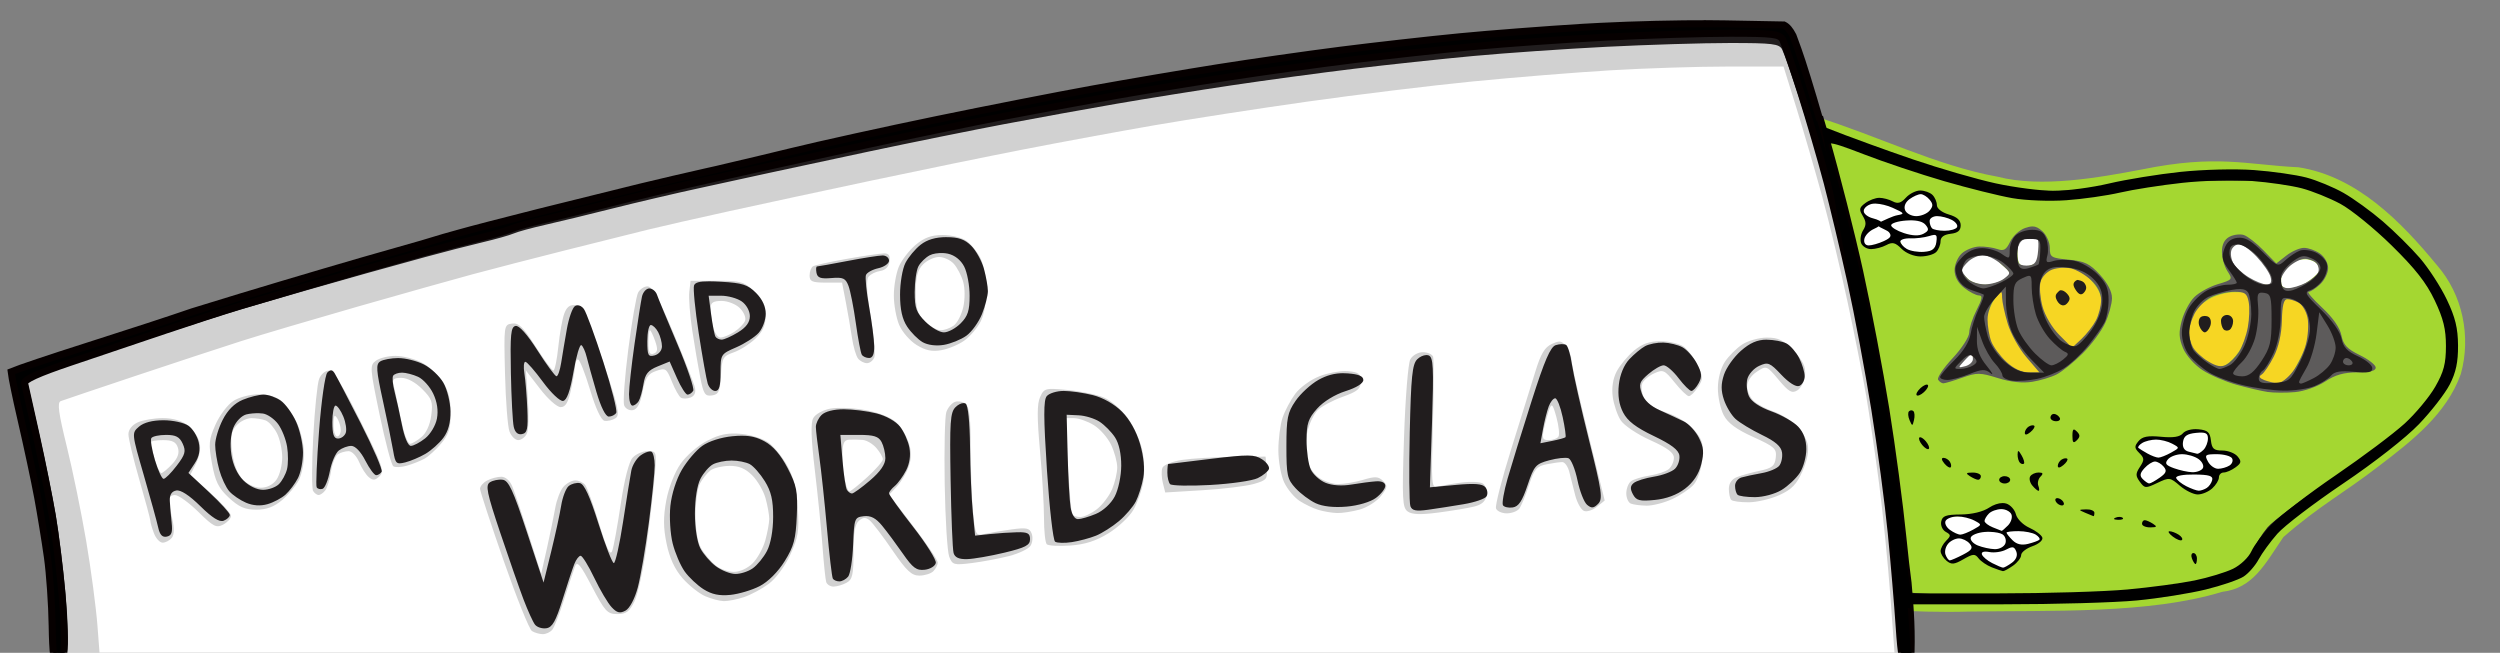<?xml version="1.0" encoding="UTF-8" standalone="no"?>
<svg
   xmlns:dc="http://purl.org/dc/elements/1.1/"
   xmlns:cc="http://creativecommons.org/ns#"
   xmlns:rdf="http://www.w3.org/1999/02/22-rdf-syntax-ns#"
   xmlns:svg="http://www.w3.org/2000/svg"
   xmlns="http://www.w3.org/2000/svg"
   xmlns:sodipodi="http://sodipodi.sourceforge.net/DTD/sodipodi-0.dtd"
   xmlns:inkscape="http://www.inkscape.org/namespaces/inkscape"
   width="180mm"
   height="47mm"
   viewBox="0 0 180 47"
   version="1.1"
   id="svg3130"
   preserveAspectRatio="xMinYMax meet"
   sodipodi:docname="footer_title_plain.svg"
   inkscape:version="1.0.1 (3bc2e813f5, 2020-09-07)">
  <rect x="0" y="0" width="180" height="47" fill="#808080" stroke="none"/>
  <defs
     id="defs3124" />
  <sodipodi:namedview
     id="base"
     pagecolor="#ffffff"
     bordercolor="#666666"
     borderopacity="1.0"
     inkscape:pageopacity="0.0"
     inkscape:pageshadow="2"
     inkscape:zoom="1.4142136"
     inkscape:cx="260.88412"
     inkscape:cy="211.16509"
     inkscape:document-units="mm"
     inkscape:current-layer="layer1"
     inkscape:document-rotation="0"
     showgrid="false"
     inkscape:window-width="1920"
     inkscape:window-height="1017"
     inkscape:window-x="-8"
     inkscape:window-y="-8"
     inkscape:window-maximized="1"
     inkscape:snap-global="false"
     inkscape:pagecheckerboard="true" />
  <g
     inkscape:label="Layer 1"
     inkscape:groupmode="layer"
     id="layer1"
     transform="translate(-6.668,-33.799)">
    <path
       id="rect5515"
       style="fill:#ffffff;fill-opacity:1;stroke:none;stroke-width:0.128;stroke-linecap:round;stroke-linejoin:round;stroke-miterlimit:4;stroke-dasharray:none;stroke-opacity:1"
       d="m 138.471,46.445 38.693,5.77 -6.771,18.8 -19.318,3.923 -8.347,0.72 z"
       sodipodi:nodetypes="cccccc"
       inkscape:label="grass white bg" />
    <path
       id="rect5420"
       style="fill:#ffffff;fill-opacity:1;stroke:none;stroke-width:0.1;stroke-linecap:round;stroke-linejoin:round;stroke-miterlimit:4;stroke-dasharray:none;stroke-opacity:1"
       d="M 135.606,36.211 C 91.858,39.342 49.161,46.327 8.5,60.781 l 2.708,20.894 132.91,0.194 c -0.155,-15.517 -3.741,-30.653 -8.513,-45.657 z"
       inkscape:label="banner white bg" />
    <path
       id="path1535-7"
       style="fill:#f6d623;fill-opacity:1;stroke-width:0.123;stroke-linecap:round;stroke-linejoin:round;paint-order:markers stroke fill"
       inkscape:label="bee yellow"
       d="m 159.655,54.203 a 3.976,6.08 62.765 0 1 -3.587,6.317 3.976,6.08 62.765 0 1 -7.226,-0.752 3.976,6.08 62.765 0 1 3.587,-6.317 3.976,6.08 62.765 0 1 7.226,0.752 z m 15.677,4.883 a 6.08,3.976 7.919 0 1 -6.57,3.1 6.08,3.976 7.919 0 1 -5.475,-4.775 6.08,3.976 7.919 0 1 6.57,-3.1 6.08,3.976 7.919 0 1 5.475,4.775 z" />
    <path
       id="path5379"
       style="fill:#a4d731;stroke-width:0.264"
       d="m 139.404,52.731 c 0.491,2.103 1.248,5.781 1.682,8.174 0.434,2.393 1.026,6.249 1.316,8.57 0.29,2.32 0.6,5.643 0.688,7.383 0.088,1.74 0.215,3.431 0.282,3.758 l 0.12,0.593 h 0.835 c -0.006,-0.005 -0.013,-0.01 -0.018,-0.015 -0.083,-0.092 -0.081,-0.097 -0.129,-0.186 -0.096,-0.328 -0.019,-0.049 0.003,-0.026 0.042,0.043 0.101,0.062 0.151,0.094 0.136,0.084 0.152,0.055 0.123,-0.019 h -0.057 l -0.037,-0.18 c -0.115,-0.198 -0.258,-0.436 -0.085,-0.408 8e-4,1.1e-4 0.002,5.3e-4 0.003,5.3e-4 l -0.004,-0.019 c -0.058,-0.285 -0.532,-1.22 -0.617,-2.699 0.255,0.053 2.732,0.144 4.799,0.081 5.891,-0.098 12.956,0.187 18.202,-1.421 2.235,-0.26 3.073,-1.983 4.412,-3.943 2.595,-2.271 4.387,-3.183 6.881,-5.119 2.321,-1.764 4.871,-3.737 5.894,-6.624 0.75,-2.706 0.133,-5.711 -1.719,-7.833 -2.595,-3.149 -5.768,-6.393 -9.961,-7.048 -3.754,-0.181 -5.865,-0.948 -11.288,0.156 -3.082,0.585 -7.24,1.338 -10.396,0.52 -4.375,-0.787 -8.746,-2.988 -13.056,-4.315 z m 5.514,-5.011 c 0.527,-0.207 1.075,0.51 1.007,0.99 -0.055,0.382 0.034,0.218 0.223,0.479 0.109,0.053 1.551,0.445 1.532,0.686 -0.01,0.128 -0.047,0.348 -0.183,0.447 -0.364,0.268 -1.078,0.335 -1.148,0.482 -0.186,0.391 -0.31,0.941 -0.818,1.151 -0.4,0.166 -1.455,-0.028 -1.74,-0.268 -0.197,-0.166 -0.529,-1.065 -0.754,-0.916 -1.073,0.709 -2.214,1.245 -2.252,0.253 -0.017,-0.435 1.128,-1.095 0.79,-1.187 -0.449,-0.123 -0.748,-0.38 -0.725,-0.839 0.025,-0.515 0.493,-0.504 0.452,-0.599 -0.057,-0.131 1.745,0.203 2.152,0.19 0.453,-0.308 0.714,-0.718 1.463,-0.868 z m 8,3.225 c 0.068,0.002 0.429,-0.119 0.484,-0.098 0.23,0.088 0.101,0.611 0.101,1.056 0,0.46 -0.168,0.836 -0.417,0.931 -0.229,0.088 -0.506,0.16 -0.615,0.16 -0.109,2e-6 -0.277,-0.079 -0.374,-0.176 -0.097,-0.097 -0.176,-0.438 -0.176,-0.759 0,-0.321 -0.039,-0.812 0.177,-0.991 0.162,-0.134 0.617,-0.129 0.82,-0.123 z m 14.975,0.384 c 0.197,0 0.927,0.469 1.439,0.981 0.512,0.512 1.047,1.562 1.047,1.847 0,0.285 -0.413,0.154 -0.594,0.153 -0.181,-9.49e-4 -0.86,-0.116 -1.285,-0.396 -0.425,-0.28 -1.016,-0.893 -1.192,-1.221 -0.175,-0.328 -0.193,-0.833 -0.121,-1.022 0.073,-0.189 0.508,-0.343 0.705,-0.343 z m -17.756,0.637 c 0.255,-0.291 0.216,0.504 0.631,0.864 0.746,0.647 0.749,0.663 0.23,1.061 -0.29,0.222 -0.905,0.408 -1.366,0.413 -0.461,0.005 -1.03,-0.184 -1.264,-0.418 -0.372,-0.372 -0.759,-0.63 -0.435,-1.121 0.204,-0.309 1.05,-0.83 1.416,-0.874 0.475,0.158 0.201,0.002 0.79,0.076 z m 22.534,0.5 c 0.299,0 0.671,0.152 0.825,0.338 0.154,0.186 0.198,0.46 0.097,0.609 -0.1,0.149 -0.476,0.471 -0.834,0.716 -0.359,0.245 -0.922,0.446 -1.253,0.446 -0.406,0 -0.601,-0.156 -0.601,-0.482 0,-0.265 0.043,-0.921 0.379,-1.237 0.336,-0.315 1.086,-0.391 1.386,-0.391 z m -16.969,0.415 c 0.263,0.01 0.237,0.111 0.455,0.169 0.435,0.117 0.909,0.766 1.236,1.14 0.326,0.373 0.593,0.945 0.593,1.272 0,0.326 -0.072,1.299 -0.504,1.98 -0.432,0.681 -1.375,1.486 -1.61,1.486 -0.235,0 -0.966,-0.646 -1.382,-1.091 -0.416,-0.445 -0.961,-1.162 -1.049,-1.632 -0.088,-0.471 -0.288,-1.556 -0.24,-2.048 0.068,-0.701 0.891,-1.029 1.407,-1.157 0.181,-0.045 0.385,-0.144 0.648,-0.135 z m 12.831,1.958 0.232,1.443 c 0.129,0.802 -0.42,1.906 -0.65,2.391 -0.23,0.485 -0.698,1.065 -1.039,1.289 -0.582,0.381 -0.939,0.577 -1.715,-0.076 -0.456,-0.384 -0.931,-0.717 -1.055,-1.044 -0.38,-0.199 -0.298,-1.472 -0.143,-2.033 0.174,-0.631 0.999,-1.118 1.552,-1.455 0.462,-0.282 1.286,-0.513 1.83,-0.513 z m -17.662,-0.081 c 0.158,-0.003 0.077,0.463 0.077,0.769 0,0.322 0.253,1.16 0.422,1.722 0.168,0.562 0.797,1.43 1.277,1.99 0.479,0.56 1.243,1.358 1.152,1.449 -0.091,0.092 -1.083,-0.048 -1.294,-0.048 -0.21,0 -1.247,-0.385 -1.798,-0.936 -0.652,-0.652 -1.052,-1.671 -1.176,-2.332 -0.105,-0.559 0.311,-1.066 0.441,-1.431 0.129,-0.365 0.615,-1.192 0.796,-1.253 0.243,-0.591 0.301,-0.599 0.103,0.07 z m 20.318,0.608 c 0.116,0 0.581,-0.132 0.953,0.009 0.61,0.232 0.925,0.661 0.925,1.937 0,0.972 -0.506,1.763 -0.927,2.561 -0.534,1.013 -0.539,1.537 -1.384,1.608 -0.533,0.045 -1.309,-0.276 -1.383,-0.286 -1.058,-0.141 0.323,-0.878 0.678,-1.401 0.355,-0.523 0.526,-1.446 0.623,-2.09 0.096,-0.645 0.185,-1.435 0.117,-1.796 -0.07,-0.361 0.283,-0.541 0.399,-0.541 z m -22.272,4.47 c 0.062,0.012 -0.109,0.196 -0.162,0.28 -0.089,0.143 -0.934,0.31 -1.071,0.31 -0.137,0 -0.055,-0.072 -0.165,-0.302 -0.093,-0.195 0.448,-0.886 0.673,-0.972 0.059,-0.023 0.87,-0.086 0.664,0.371 0.428,-0.203 -0.042,0.011 -0.021,0.015 z m 15.394,5.063 c 0.344,-0.015 0.974,-0.08 1.246,0.044 0.22,0.1 0.254,0.657 0.113,1.295 -0.091,0.414 1.737,0.138 1.714,0.209 -0.025,0.077 0.403,0.813 -0.141,1.056 -0.309,0.138 -0.806,0.188 -1.29,0.201 -0.652,0.018 0.391,0.635 0.276,0.645 -0.166,0.014 -0.607,0.856 -1.258,0.851 -0.728,-0.006 -1.673,-0.864 -1.845,-0.935 -0.326,-0.134 -0.395,-0.142 -0.395,-0.289 0,-0.051 -1.49,1.006 -1.77,0.604 -0.233,-0.334 -0.389,-0.881 0.294,-1.589 0.293,-0.304 -0.596,-0.604 -0.696,-0.944 -0.087,-0.298 0.624,-0.657 0.687,-0.672 0.093,-0.024 2.236,0.079 2.35,0.074 z m -13.725,5.392 c 0.214,-0.113 0.758,0.389 0.944,0.435 0.166,0.042 0.164,0.528 0.631,0.902 0.458,0.366 1.386,0.616 1.425,0.996 0.03,0.286 -1.376,0.668 -1.391,0.75 -0.017,0.09 -0.189,0.622 -0.433,0.873 -0.165,0.169 -0.549,0.526 -0.936,0.497 -0.617,-0.047 -1.281,-0.578 -1.374,-0.661 -0.289,0.028 0.009,-0.617 -0.39,-0.766 -0.168,-0.062 -1.189,0.788 -1.899,0.914 -0.33,0.058 -0.566,-0.717 -0.499,-0.868 0.125,-0.283 0.681,-1.015 0.681,-1.065 0,-0.076 -0.172,0.023 -0.558,-0.415 -0.294,-0.333 -0.074,-0.834 0.076,-0.872 0.181,-0.045 2.2,-0.043 2.442,-0.042 z"
       inkscape:label="green grass"
       sodipodi:nodetypes="csccccccccccccscccccccccccccccccssssssssssccscssssscsssssssccscsssccccsscssssssscssssccccsscssssccssccssscsssccccssssssccccssssccccsccscssssscssscccscssssscsssssccs" />
    <path
       id="bee grey-2"
       style="fill:#5d5b5b;stroke-width:0.264"
       d="m 153,50.103 c -0.151,5.03e-4 -0.321,0.041 -0.534,0.115 -0.394,0.139 -0.874,0.58 -1.067,0.982 -0.284,0.592 -0.458,0.693 -0.923,0.53 -0.315,-0.11 -0.902,-0.192 -1.302,-0.181 -0.401,0.011 -0.964,0.233 -1.253,0.493 -0.288,0.261 -0.524,0.803 -0.524,1.205 0,0.476 0.243,0.922 0.695,1.278 0.382,0.301 0.859,0.546 1.06,0.546 0.283,0 0.245,0.235 -0.167,1.044 -0.293,0.574 -0.533,1.304 -0.533,1.621 0,0.32 -0.533,1.146 -1.2,1.859 -0.66,0.706 -1.128,1.401 -1.039,1.544 0.089,0.143 0.258,0.26 0.376,0.26 0.118,0 0.734,-0.184 1.369,-0.409 1.053,-0.373 1.277,-0.37 2.558,0.031 0.915,0.287 1.774,0.38 2.467,0.269 0.585,-0.094 1.384,-0.336 1.776,-0.539 0.392,-0.203 1.228,-0.882 1.858,-1.508 0.63,-0.627 1.361,-1.615 1.626,-2.195 0.265,-0.58 0.485,-1.383 0.488,-1.784 0.004,-0.463 -0.312,-1.076 -0.867,-1.682 -0.735,-0.802 -1.09,-0.974 -2.241,-1.085 -1.28,-0.123 -1.368,-0.177 -1.368,-0.848 0,-0.394 -0.241,-0.935 -0.535,-1.201 -0.265,-0.24 -0.466,-0.348 -0.718,-0.348 z m 14.984,0.577 c -0.261,-0.013 -0.578,0.049 -0.8,0.168 -0.357,0.191 -0.538,0.552 -0.538,1.078 0,0.435 0.179,1.065 0.398,1.399 0.387,0.591 0.368,0.616 -0.692,0.934 -0.599,0.18 -1.363,0.601 -1.698,0.935 -0.335,0.335 -0.739,1.093 -0.898,1.684 -0.229,0.851 -0.21,1.266 0.092,1.991 0.213,0.511 0.829,1.206 1.392,1.573 0.555,0.362 1.662,0.838 2.46,1.059 0.798,0.221 1.806,0.455 2.241,0.52 0.435,0.065 1.321,0.069 1.969,0.01 0.658,-0.06 1.616,-0.397 2.17,-0.764 0.726,-0.481 1.347,-0.657 2.316,-0.657 0.911,0 1.324,-0.107 1.324,-0.343 0,-0.189 -0.517,-0.594 -1.149,-0.901 -0.914,-0.444 -1.185,-0.736 -1.322,-1.422 -0.11,-0.551 -0.615,-1.275 -1.393,-1.999 -0.671,-0.625 -1.107,-1.136 -0.969,-1.136 0.138,0 0.51,-0.242 0.828,-0.538 0.317,-0.296 0.577,-0.823 0.577,-1.172 0,-0.356 -0.257,-0.814 -0.586,-1.044 -0.322,-0.226 -0.84,-0.41 -1.151,-0.41 -0.311,0 -0.887,0.254 -1.281,0.563 l -0.716,0.563 -0.92,-0.947 c -0.506,-0.521 -1.144,-1.018 -1.418,-1.105 -0.069,-0.022 -0.149,-0.034 -0.236,-0.039 z m -14.98,0.173 c 0.406,0 0.477,0.171 0.409,0.989 -0.064,0.761 -0.206,1.007 -0.62,1.066 -0.296,0.042 -0.622,-0.007 -0.725,-0.11 -0.103,-0.103 -0.187,-0.44 -0.187,-0.75 0,-0.309 0.142,-0.705 0.316,-0.879 0.174,-0.174 0.537,-0.317 0.807,-0.317 z m 14.893,0.527 c 0.221,0 0.785,0.407 1.254,0.904 0.469,0.497 0.917,1.15 0.996,1.45 0.102,0.391 0.018,0.546 -0.294,0.545 -0.24,-5.55e-4 -0.815,-0.231 -1.277,-0.513 -0.462,-0.282 -0.966,-0.747 -1.12,-1.035 -0.154,-0.287 -0.208,-0.709 -0.12,-0.937 0.087,-0.228 0.34,-0.415 0.561,-0.415 z m -18.449,0.791 c 0.307,0 0.89,0.289 1.297,0.643 0.73,0.634 0.733,0.648 0.213,1.046 -0.29,0.222 -0.904,0.408 -1.365,0.413 -0.461,0.005 -1.025,-0.178 -1.252,-0.406 -0.228,-0.228 -0.415,-0.506 -0.415,-0.619 0,-0.112 0.217,-0.4 0.482,-0.64 0.265,-0.24 0.734,-0.437 1.04,-0.437 z m 23.163,0.264 c 0.288,0 0.657,0.133 0.819,0.296 0.163,0.163 0.231,0.464 0.152,0.669 -0.079,0.205 -0.479,0.546 -0.889,0.759 -0.41,0.212 -0.989,0.386 -1.287,0.386 -0.347,0 -0.541,-0.172 -0.541,-0.481 0,-0.265 0.275,-0.739 0.61,-1.055 0.336,-0.315 0.846,-0.574 1.134,-0.574 z m -17.424,0.645 c 0.093,-0.003 0.186,-0.002 0.275,0.003 0.118,0.007 0.23,0.021 0.327,0.044 0.389,0.091 1.033,0.47 1.432,0.841 0.465,0.433 0.725,0.945 0.725,1.429 0,0.415 -0.167,1.076 -0.37,1.467 -0.204,0.392 -0.674,0.995 -1.045,1.342 l -0.674,0.63 -0.91,-0.91 c -0.523,-0.523 -1.039,-1.393 -1.216,-2.049 -0.169,-0.627 -0.236,-1.426 -0.148,-1.774 0.087,-0.348 0.461,-0.748 0.829,-0.888 0.207,-0.079 0.494,-0.126 0.775,-0.136 z m 12.338,1.728 c 0.775,0 0.923,0.103 1.046,0.725 0.079,0.399 0.052,1.225 -0.062,1.835 -0.113,0.61 -0.4,1.407 -0.638,1.771 -0.238,0.363 -0.65,0.777 -0.915,0.919 -0.354,0.189 -0.701,0.125 -1.301,-0.24 -0.451,-0.274 -0.946,-0.735 -1.1,-1.023 -0.154,-0.288 -0.281,-0.775 -0.281,-1.082 0,-0.307 0.18,-0.906 0.4,-1.331 0.22,-0.425 0.748,-0.953 1.173,-1.173 0.425,-0.22 1.18,-0.4 1.677,-0.4 z m -16.786,0.03 c 0.069,-0.01 0.075,0.121 0.079,0.384 0.005,0.3 0.184,1.136 0.399,1.858 0.214,0.722 0.817,1.811 1.339,2.421 l 0.949,1.109 h -0.784 c -0.5,0 -1.078,-0.275 -1.597,-0.76 -0.448,-0.418 -0.935,-1.078 -1.083,-1.467 -0.148,-0.389 -0.269,-1.102 -0.269,-1.584 0,-0.485 0.232,-1.155 0.519,-1.499 0.25,-0.3 0.38,-0.451 0.449,-0.461 z m 20.607,0.5 c 0.191,-0.001 0.561,0.112 0.822,0.252 0.261,0.14 0.551,0.63 0.643,1.09 0.092,0.46 0.037,1.325 -0.122,1.922 -0.159,0.597 -0.58,1.47 -0.937,1.942 -0.357,0.471 -0.85,0.849 -1.096,0.838 -0.246,-0.01 -0.678,-0.108 -0.958,-0.218 -0.355,-0.139 -0.414,-0.259 -0.194,-0.395 0.174,-0.107 0.566,-0.685 0.871,-1.284 0.355,-0.696 0.567,-1.641 0.589,-2.617 0.024,-1.069 0.138,-1.529 0.381,-1.53 z m -22.72,3.953 c 0.051,0 0.091,0.165 0.091,0.365 0,0.201 -0.248,0.429 -0.552,0.509 -0.529,0.138 -0.533,0.124 -0.091,-0.365 0.253,-0.28 0.502,-0.509 0.552,-0.509 z"
       sodipodi:nodetypes="ccssccscscsccscscssscssssccccscsscccscccssscsssscsccccccscccscssscssccssssssssssscssssscccsssccsscsccscccsssscssscccccsccssccssccccscscsssscss" />
    <path
       id="grey shadow"
       style="display:inline;fill:#d1d1d1;stroke-width:0.264"
       d="m 129.932,36.033 c -2.595,-0.011 -6.259,0.08 -8.707,0.223 -2.799,0.164 -6.957,0.475 -9.24,0.691 -2.283,0.216 -6.14,0.639 -8.57,0.941 -2.43,0.302 -6.407,0.856 -8.838,1.233 -2.43,0.377 -6.468,1.046 -8.972,1.488 -2.504,0.442 -7.566,1.411 -11.248,2.153 -3.682,0.742 -8.383,1.753 -10.445,2.248 -2.062,0.494 -4.713,1.107 -5.892,1.362 -1.178,0.255 -3.408,0.763 -4.955,1.129 -1.547,0.366 -4.8,1.154 -7.231,1.751 -2.43,0.597 -5.021,1.254 -5.758,1.461 -0.736,0.207 -2.725,0.75 -4.419,1.208 -1.694,0.458 -3.864,1.058 -4.821,1.335 -0.957,0.277 -3.066,0.884 -4.687,1.351 -1.62,0.466 -3.97,1.198 -5.222,1.625 -1.252,0.427 -4.687,1.525 -7.633,2.44 -2.946,0.915 -5.438,1.742 -5.538,1.838 -0.085,0.082 0.061,1.065 0.324,2.285 0.057,0.007 0.115,0.013 0.18,0.021 0.843,-0.096 0.696,-0.184 0.702,0.595 -1.9e-5,0.207 -4.8e-5,0.413 0,0.62 0.005,0.285 0.019,0.57 0.066,0.853 0.008,0.049 0.208,0.928 0.233,1.037 0.046,0.475 0.069,0.459 0.033,0.882 -0.009,0.102 -0.04,0.203 -0.04,0.305 8.8e-5,0.025 0.034,0.039 0.041,0.063 0.17,0.544 -0.06,-0.022 0.134,0.43 -0.034,0.234 0.181,0.423 0.227,0.636 0.025,0.114 0.031,0.232 0.048,0.347 0.277,0.264 0.293,0.665 0.261,1.037 0.04,0.058 0.076,0.118 0.101,0.183 0.099,0.256 0.046,0.541 0.016,0.803 7.46e-4,0.019 9.7e-5,0.023 5.14e-4,0.04 0.021,0.036 0.05,0.107 0.1,0.273 0.119,0.398 -0.007,0.228 0.1,0.362 0.101,0.219 0.121,0.449 0.108,0.687 0.018,0.038 0.043,0.087 0.044,0.089 0.18,0.447 0.065,0.923 0.064,1.388 0.038,0.148 -0.031,0.464 0.01,0.602 0.004,0.014 0.022,-0.046 0.029,-0.034 0.037,0.066 0.048,0.144 0.073,0.216 0.163,0.558 0.013,1.134 0.028,1.699 0.002,0.024 8.46e-4,0.048 0.003,0.075 0.016,-0.023 0.04,0.057 0.051,0.087 0.161,0.476 0.12,0.381 0.131,0.891 -0.012,0.36 -0.051,0.718 -0.036,1.078 0.006,0.383 -3.5e-5,0.765 0,1.148 4.2e-5,0.028 -0.001,0.056 -0.003,0.083 0.003,-0.011 0.004,-0.023 0.011,-0.028 0.027,-0.021 0.029,0.062 0.05,0.089 0.004,0.005 0.017,-0.006 0.021,0 0.242,0.465 0.184,0.326 0.253,0.802 0.067,0.096 0.034,0.048 0.06,0.191 6.86e-4,-0.004 -5.23e-4,-0.011 9.98e-4,-0.014 0.013,-0.027 0.042,0.044 0.054,0.072 0.053,0.117 0.116,0.233 0.143,0.358 0.005,0.026 0.003,0.052 0.005,0.079 0.074,0.179 0.108,0.323 0.122,0.468 h 2.367 l -0.186,-2.439 c -0.102,-1.341 -0.469,-4.1 -0.815,-6.131 -0.346,-2.03 -0.975,-5.095 -1.399,-6.811 -0.591,-2.394 -0.692,-3.149 -0.435,-3.247 0.184,-0.071 2.632,-0.896 5.44,-1.835 2.808,-0.938 6.232,-2.065 7.61,-2.504 1.378,-0.439 5.116,-1.545 8.306,-2.459 3.191,-0.913 6.928,-1.964 8.306,-2.336 1.378,-0.371 4.404,-1.154 6.724,-1.738 2.32,-0.585 4.989,-1.252 5.931,-1.483 0.942,-0.231 3.552,-0.824 5.801,-1.318 2.249,-0.494 6.878,-1.49 10.286,-2.213 3.408,-0.723 8.333,-1.731 10.943,-2.241 2.611,-0.51 6.823,-1.288 9.361,-1.728 2.538,-0.44 7.522,-1.211 11.075,-1.713 3.553,-0.502 8.893,-1.153 11.866,-1.447 2.973,-0.294 7.448,-0.656 9.944,-0.805 2.496,-0.149 6.319,-0.271 8.495,-0.271 h 3.956 l 0.924,2.967 c 0.508,1.632 1.345,4.509 1.861,6.394 0.515,1.885 1.343,5.327 1.839,7.647 0.496,2.32 1.096,5.343 1.331,6.717 0.236,1.374 0.654,4.222 0.929,6.329 0.275,2.107 0.645,5.818 0.822,8.248 l 0.321,4.417 h 1.1 v -0.618 -0.472 -0.16 c 0,-0.041 0.003,-0.077 0.009,-0.112 -0.056,-7.308 -3.116,-23.315 -3.176,-24.367 l -3.425,-13.001 c -0.586,-1.981 -1.029,-3.887 -1.33,-4.695 l -0.654,-1.754 -4.66,-0.085 c -0.32,-0.006 -0.669,-0.009 -1.04,-0.011 z M 74.545,50.72 c -0.819,0 -1.329,0.186 -1.955,0.713 -0.466,0.392 -1.009,1.1 -1.207,1.573 -0.198,0.473 -0.359,1.403 -0.359,2.065 0,0.662 0.171,1.612 0.38,2.112 0.209,0.5 0.772,1.152 1.253,1.45 0.643,0.399 1.114,0.499 1.787,0.379 0.503,-0.09 1.246,-0.4 1.652,-0.689 0.406,-0.289 0.933,-0.902 1.171,-1.362 0.258,-0.497 0.427,-1.434 0.419,-2.311 -0.007,-0.811 -0.203,-1.842 -0.435,-2.291 -0.232,-0.449 -0.686,-1.001 -1.009,-1.227 -0.323,-0.226 -1.086,-0.412 -1.695,-0.412 z m -4.228,1.323 c -0.264,0.003 -1.469,0.18 -2.677,0.393 -1.208,0.214 -2.306,0.456 -2.439,0.538 -0.133,0.082 -0.242,0.38 -0.242,0.661 0,0.43 0.187,0.512 1.168,0.512 h 1.168 l 0.268,1.384 c 0.147,0.761 0.347,1.918 0.444,2.571 0.097,0.653 0.296,1.335 0.442,1.516 0.146,0.181 0.433,0.33 0.638,0.33 0.204,0 0.444,-0.188 0.532,-0.418 0.088,-0.23 -0.029,-1.559 -0.261,-2.953 -0.292,-1.757 -0.338,-2.635 -0.149,-2.862 0.15,-0.18 0.53,-0.364 0.846,-0.409 0.362,-0.052 0.605,-0.3 0.658,-0.675 0.061,-0.43 -0.048,-0.592 -0.396,-0.589 z m 3.962,0.259 c 0.34,0 0.819,0.221 1.063,0.491 0.244,0.27 0.549,0.855 0.676,1.3 0.131,0.456 0.134,1.245 0.007,1.809 -0.124,0.55 -0.433,1.152 -0.686,1.337 -0.253,0.185 -0.68,0.337 -0.949,0.337 -0.269,0 -0.781,-0.291 -1.137,-0.647 -0.532,-0.532 -0.647,-0.909 -0.647,-2.11 0,-1.111 0.127,-1.589 0.527,-1.99 0.29,-0.29 0.805,-0.527 1.145,-0.527 z m -17.89,1.714 -0.091,0.791 c -0.05,0.435 0.045,1.681 0.21,2.769 0.166,1.088 0.424,2.608 0.574,3.377 0.238,1.219 0.347,1.389 0.844,1.318 0.489,-0.07 0.583,-0.277 0.65,-1.445 0.073,-1.266 0.138,-1.384 0.915,-1.655 0.46,-0.16 1.166,-0.607 1.569,-0.993 0.537,-0.515 0.733,-0.957 0.733,-1.658 0,-0.723 -0.197,-1.146 -0.808,-1.731 -0.741,-0.71 -0.966,-0.774 -2.703,-0.774 z m -3.089,0.402 c -0.249,-0.004 -0.56,0.201 -0.691,0.455 -0.131,0.254 -0.448,2.085 -0.703,4.071 -0.255,1.985 -0.39,3.804 -0.299,4.041 0.091,0.237 0.374,0.392 0.628,0.344 0.318,-0.06 0.537,-0.475 0.702,-1.327 0.197,-1.016 0.372,-1.285 0.969,-1.493 0.683,-0.238 0.754,-0.191 1.134,0.757 0.223,0.556 0.518,1.082 0.656,1.167 0.138,0.085 0.45,0.079 0.694,-0.015 0.291,-0.112 0.397,-0.361 0.31,-0.726 -0.073,-0.306 -0.766,-2.066 -1.54,-3.911 -1.019,-2.43 -1.531,-3.357 -1.859,-3.362 z m 5.33,1.048 c 0.436,0 1.025,0.234 1.312,0.521 0.287,0.287 0.455,0.695 0.373,0.907 -0.081,0.212 -0.43,0.571 -0.776,0.797 -0.345,0.226 -0.795,0.411 -1,0.411 -0.206,0 -0.446,-0.369 -0.537,-0.824 -0.091,-0.453 -0.165,-1.047 -0.165,-1.318 0,-0.374 0.193,-0.494 0.791,-0.494 z m -10.635,0.299 c -0.337,-0.004 -0.531,0.17 -0.696,0.603 -0.141,0.371 -0.335,1.447 -0.432,2.392 -0.097,0.944 -0.256,1.717 -0.355,1.717 -0.098,0 -0.676,-0.78 -1.283,-1.733 -0.892,-1.399 -1.218,-1.716 -1.696,-1.648 -0.585,0.083 -0.591,0.126 -0.504,3.619 0.048,1.944 0.193,3.813 0.323,4.153 0.129,0.34 0.412,0.619 0.628,0.619 0.216,0 0.495,-0.208 0.62,-0.461 0.125,-0.254 0.159,-1.381 0.075,-2.505 -0.083,-1.124 -0.147,-2.044 -0.14,-2.044 0.006,10e-6 0.465,0.593 1.018,1.318 0.554,0.726 1.219,1.318 1.482,1.318 0.36,0 0.547,-0.328 0.763,-1.332 0.157,-0.732 0.286,-1.504 0.286,-1.714 0,-0.21 0.093,-0.382 0.207,-0.382 0.114,0 0.5,0.977 0.859,2.172 0.405,1.348 0.801,2.199 1.046,2.241 0.217,0.038 0.572,-0.046 0.79,-0.186 0.339,-0.218 0.208,-0.808 -0.923,-4.153 -1.137,-3.362 -1.4,-3.91 -1.912,-3.983 -0.054,-0.008 -0.105,-0.012 -0.153,-0.012 z m 5.467,1.811 c 0.058,0 0.227,0.347 0.374,0.77 0.211,0.605 0.188,0.802 -0.106,0.915 -0.28,0.107 -0.374,-0.088 -0.374,-0.77 0,-0.503 0.048,-0.915 0.106,-0.915 z m 80.42,0.529 c -0.563,10e-4 -1.363,0.225 -1.777,0.499 -0.415,0.273 -0.978,0.836 -1.251,1.251 -0.292,0.443 -0.498,1.222 -0.499,1.888 -0.001,0.624 0.186,1.496 0.414,1.938 0.297,0.574 0.904,1.025 2.126,1.579 1.552,0.704 1.703,0.842 1.628,1.49 -0.07,0.598 -0.255,0.752 -1.137,0.94 -0.58,0.124 -1.322,0.329 -1.648,0.456 -0.382,0.148 -0.593,0.451 -0.593,0.851 0,0.342 0.079,0.7 0.176,0.797 0.096,0.097 0.66,0.173 1.252,0.17 0.592,-0.003 1.586,-0.237 2.209,-0.519 0.892,-0.405 1.245,-0.769 1.666,-1.721 0.344,-0.779 0.476,-1.471 0.371,-1.949 -0.09,-0.408 -0.483,-1.038 -0.875,-1.401 -0.392,-0.363 -1.12,-0.797 -1.618,-0.963 -0.498,-0.167 -1.121,-0.498 -1.384,-0.736 -0.263,-0.238 -0.478,-0.709 -0.478,-1.045 0,-0.371 0.275,-0.792 0.696,-1.068 0.693,-0.454 0.699,-0.452 1.574,0.587 0.736,0.873 0.955,0.996 1.348,0.753 0.258,-0.16 0.505,-0.649 0.55,-1.087 0.062,-0.609 -0.133,-1.023 -0.822,-1.754 -0.737,-0.782 -1.09,-0.956 -1.926,-0.955 z m -7.654,0.262 c -0.81,0 -1.328,0.185 -1.928,0.691 -0.451,0.38 -1.008,1.052 -1.236,1.493 -0.266,0.515 -0.366,1.169 -0.278,1.824 0.076,0.562 0.334,1.323 0.575,1.691 0.241,0.368 1.2,1.01 2.133,1.429 1.231,0.552 1.695,0.899 1.695,1.267 0,0.278 -0.168,0.645 -0.372,0.815 -0.205,0.17 -0.828,0.378 -1.384,0.464 -0.557,0.086 -1.16,0.272 -1.342,0.415 -0.181,0.143 -0.33,0.532 -0.33,0.865 0,0.333 0.148,0.665 0.33,0.738 0.181,0.073 0.686,0.14 1.121,0.148 0.435,0.008 1.266,-0.203 1.846,-0.469 0.58,-0.266 1.279,-0.737 1.554,-1.047 0.285,-0.321 0.552,-1.105 0.622,-1.829 0.104,-1.084 0.022,-1.387 -0.573,-2.094 -0.419,-0.497 -1.224,-1.002 -2.024,-1.267 -0.874,-0.29 -1.425,-0.652 -1.609,-1.057 -0.154,-0.338 -0.209,-0.801 -0.121,-1.03 0.087,-0.228 0.473,-0.558 0.857,-0.732 0.648,-0.295 0.753,-0.249 1.483,0.661 0.432,0.539 0.891,0.98 1.018,0.98 0.128,0 0.422,-0.29 0.654,-0.644 0.388,-0.592 0.386,-0.719 -0.029,-1.591 -0.247,-0.521 -0.698,-1.122 -1.002,-1.334 -0.303,-0.213 -1.05,-0.386 -1.659,-0.386 z m -7.33,0.03 c -0.127,0.01 -0.283,0.067 -0.497,0.165 -0.508,0.232 -0.796,0.71 -1.181,1.967 -0.28,0.914 -1.064,3.431 -1.742,5.594 -0.678,2.163 -1.172,4.091 -1.097,4.285 0.075,0.194 0.421,0.352 0.77,0.352 0.349,0 0.753,-0.148 0.896,-0.33 0.144,-0.181 0.46,-0.939 0.703,-1.684 0.38,-1.164 0.555,-1.376 1.255,-1.516 0.447,-0.089 0.963,-0.162 1.147,-0.162 0.184,0 0.413,0.326 0.509,0.725 0.096,0.399 0.288,1.158 0.427,1.687 0.139,0.529 0.423,1.027 0.631,1.107 0.209,0.08 0.629,-0.056 0.933,-0.302 l 0.554,-0.448 -1.2,-4.855 c -0.66,-2.67 -1.199,-5.05 -1.199,-5.289 0,-0.239 -0.165,-0.661 -0.367,-0.936 -0.195,-0.266 -0.329,-0.378 -0.541,-0.361 z m -9.784,0.761 c -0.355,0 -0.749,0.226 -0.907,0.521 -0.153,0.286 -0.355,2.796 -0.448,5.576 -0.15,4.488 -0.121,5.089 0.26,5.368 0.31,0.227 0.924,0.249 2.218,0.079 0.984,-0.129 2.146,-0.324 2.581,-0.433 0.552,-0.138 0.818,-0.385 0.88,-0.813 0.049,-0.338 -0.07,-0.716 -0.264,-0.841 -0.194,-0.125 -0.886,-0.158 -1.539,-0.073 -0.653,0.084 -1.411,0.216 -1.685,0.293 -0.478,0.134 -0.493,-0.046 -0.373,-4.439 0.07,-2.518 0.076,-4.726 0.015,-4.908 -0.061,-0.181 -0.393,-0.33 -0.738,-0.33 z m -73.968,0.264 c -0.516,-2.2e-4 -1.151,0.155 -1.411,0.345 -0.451,0.33 -0.439,0.506 0.265,3.889 0.406,1.949 0.849,3.62 0.985,3.713 0.136,0.093 0.571,0.076 0.966,-0.037 0.395,-0.113 0.96,-0.335 1.255,-0.493 0.295,-0.158 0.845,-0.654 1.223,-1.104 0.551,-0.655 0.688,-1.094 0.688,-2.208 0,-1.007 -0.166,-1.638 -0.599,-2.287 -0.329,-0.493 -1.012,-1.104 -1.516,-1.357 -0.505,-0.254 -1.34,-0.461 -1.856,-0.461 z m -4.803,1.061 c -0.257,-0.004 -0.573,0.269 -0.701,0.607 -0.128,0.338 -0.319,2.223 -0.423,4.189 -0.104,1.966 -0.108,3.707 -0.008,3.869 0.1,0.161 0.278,0.294 0.397,0.294 0.119,0 0.333,-0.148 0.475,-0.33 0.143,-0.181 0.331,-0.795 0.419,-1.363 0.087,-0.568 0.312,-1.13 0.498,-1.248 0.186,-0.118 0.532,-0.217 0.768,-0.219 0.236,-0.002 0.575,0.348 0.753,0.779 0.178,0.43 0.495,0.924 0.704,1.098 0.299,0.249 0.465,0.231 0.778,-0.082 0.354,-0.354 0.202,-0.789 -1.398,-3.992 -1.285,-2.574 -1.928,-3.596 -2.263,-3.601 z m 73.198,0.031 c -0.516,0.002 -1.291,0.15 -1.844,0.362 -0.638,0.244 -1.425,0.81 -1.768,1.272 -0.34,0.458 -0.754,1.237 -0.919,1.73 -0.165,0.493 -0.3,1.543 -0.3,2.334 0,0.79 0.188,1.833 0.418,2.318 0.23,0.485 0.724,1.082 1.098,1.327 0.374,0.245 0.986,0.538 1.361,0.652 0.375,0.114 0.979,0.217 1.342,0.228 0.363,0.012 1.098,-0.101 1.636,-0.25 0.537,-0.149 1.224,-0.585 1.526,-0.969 0.486,-0.618 0.504,-0.742 0.156,-1.091 -0.327,-0.327 -0.569,-0.341 -1.425,-0.084 -0.567,0.17 -1.387,0.309 -1.822,0.309 -0.435,0 -1.09,-0.235 -1.455,-0.523 -0.366,-0.288 -0.734,-0.91 -0.82,-1.384 -0.086,-0.474 -0.048,-1.325 0.083,-1.891 0.131,-0.566 0.461,-1.251 0.733,-1.523 0.272,-0.272 1.082,-0.705 1.799,-0.962 1.081,-0.387 1.304,-0.577 1.304,-1.113 0,-0.543 -0.144,-0.66 -0.899,-0.732 -0.062,-0.006 -0.13,-0.009 -0.204,-0.008 z m -67.981,0.49 c 0.426,0 1.01,0.313 1.501,0.803 0.712,0.712 0.787,0.93 0.656,1.909 -0.092,0.685 -0.366,1.281 -0.722,1.569 -0.315,0.255 -0.674,0.465 -0.797,0.465 -0.123,0 -0.338,-0.445 -0.477,-0.989 -0.139,-0.544 -0.33,-1.404 -0.425,-1.912 -0.095,-0.508 -0.231,-1.131 -0.303,-1.384 -0.1,-0.356 0.03,-0.461 0.568,-0.461 z m 46.945,0.797 c -0.083,-0.002 -0.157,-7.9e-4 -0.224,0.003 -0.444,0.025 -0.545,0.183 -0.725,0.578 -0.224,0.492 -0.227,1.474 -0.011,3.84 0.16,1.748 0.29,3.939 0.29,4.869 0,0.93 0.089,1.781 0.198,1.892 0.109,0.111 0.871,0.153 1.693,0.095 1.066,-0.076 1.858,-0.331 2.756,-0.886 0.693,-0.428 1.492,-1.176 1.775,-1.66 0.283,-0.485 0.606,-1.373 0.718,-1.974 0.112,-0.604 0.086,-1.647 -0.059,-2.332 -0.144,-0.682 -0.618,-1.729 -1.051,-2.328 -0.434,-0.599 -1.205,-1.263 -1.715,-1.476 -0.509,-0.213 -1.684,-0.457 -2.61,-0.544 -0.453,-0.042 -0.785,-0.071 -1.035,-0.077 z m -57.205,0.389 c -0.627,0 -1.424,0.209 -1.843,0.484 -0.406,0.266 -0.981,1.032 -1.277,1.703 -0.48,1.086 -0.507,1.392 -0.247,2.812 0.236,1.286 0.471,1.759 1.219,2.451 0.719,0.665 1.16,0.857 1.965,0.857 0.736,0 1.278,-0.201 1.859,-0.691 0.451,-0.38 0.994,-1.027 1.207,-1.437 0.212,-0.411 0.383,-1.257 0.38,-1.88 -0.003,-0.624 -0.223,-1.608 -0.49,-2.188 -0.266,-0.58 -0.751,-1.292 -1.077,-1.582 -0.392,-0.349 -0.966,-0.527 -1.697,-0.527 z m 50.309,0.508 c -0.068,0.004 -0.133,0.017 -0.191,0.039 -0.23,0.088 -0.507,0.417 -0.614,0.73 -0.107,0.313 -0.16,2.636 -0.118,5.163 0.043,2.527 0.187,4.884 0.322,5.238 0.229,0.603 0.331,0.633 1.626,0.471 0.76,-0.095 1.965,-0.321 2.677,-0.503 0.712,-0.182 1.413,-0.517 1.556,-0.744 0.144,-0.228 0.18,-0.624 0.081,-0.881 -0.151,-0.392 -0.38,-0.44 -1.426,-0.298 -0.686,0.093 -1.556,0.239 -1.932,0.323 -0.668,0.15 -0.689,0.112 -0.857,-1.491 -0.095,-0.904 -0.172,-2.977 -0.172,-4.605 0,-2.189 -0.094,-3.04 -0.362,-3.262 -0.149,-0.124 -0.385,-0.19 -0.59,-0.178 z m 42.782,0.298 c 0.088,0.005 0.181,0.264 0.34,0.848 0.169,0.62 0.235,1.243 0.148,1.384 -0.088,0.142 -0.399,0.258 -0.692,0.258 -0.464,0 -0.509,-0.111 -0.346,-0.857 0.103,-0.471 0.276,-1.094 0.385,-1.384 0.062,-0.164 0.112,-0.252 0.164,-0.249 z m -50.959,0.174 c -0.168,-0.005 -0.328,-0.004 -0.475,10e-4 -0.195,0.007 -0.367,0.022 -0.5,0.047 -0.545,0.102 -1.084,0.402 -1.237,0.688 -0.19,0.355 -0.155,1.475 0.116,3.746 0.213,1.782 0.462,4.249 0.552,5.481 0.09,1.233 0.21,2.39 0.267,2.571 0.057,0.181 0.293,0.33 0.525,0.33 0.232,0 0.651,-0.123 0.931,-0.273 0.433,-0.232 0.51,-0.565 0.51,-2.209 0,-1.399 0.11,-2.027 0.396,-2.264 0.309,-0.256 0.479,-0.259 0.777,-0.012 0.21,0.174 0.943,1.138 1.628,2.142 1.009,1.477 1.379,1.825 1.939,1.825 0.38,0 0.834,-0.143 1.008,-0.317 0.174,-0.174 0.317,-0.456 0.317,-0.626 0,-0.17 -0.787,-1.338 -1.75,-2.595 l -1.75,-2.286 0.558,-0.594 c 0.307,-0.327 0.689,-0.97 0.85,-1.431 0.214,-0.614 0.214,-1.076 -0.002,-1.73 -0.162,-0.491 -0.57,-1.151 -0.906,-1.467 -0.363,-0.341 -1.252,-0.694 -2.188,-0.868 -0.488,-0.091 -1.063,-0.147 -1.567,-0.16 z m -36.657,0.577 c 0.04,-0.01 0.094,0.045 0.167,0.158 0.141,0.218 0.257,0.603 0.26,0.857 0.002,0.254 -0.115,0.461 -0.26,0.461 -0.145,0 -0.262,-0.386 -0.26,-0.857 0.002,-0.406 0.027,-0.603 0.093,-0.619 z m 52.601,0.157 0.613,0.002 c 0.337,5.3e-4 0.979,0.224 1.426,0.496 0.447,0.272 1.01,0.913 1.253,1.424 0.242,0.51 0.44,1.24 0.44,1.621 0,0.382 -0.164,1.086 -0.364,1.564 -0.2,0.479 -0.691,1.128 -1.09,1.442 -0.4,0.314 -0.941,0.572 -1.203,0.572 v -5.3e-4 c -0.262,0 -0.528,-0.089 -0.59,-0.198 -0.063,-0.109 -0.198,-1.711 -0.3,-3.56 z m -64.982,5.3e-4 c -0.626,0 -1.441,0.138 -1.81,0.306 -0.409,0.186 -0.671,0.521 -0.67,0.857 8.97e-4,0.303 0.357,1.783 0.791,3.288 0.434,1.505 0.79,2.832 0.79,2.949 0,0.117 0.116,0.517 0.257,0.889 0.141,0.372 0.423,0.677 0.627,0.677 0.203,0 0.496,-0.153 0.651,-0.339 0.188,-0.226 0.201,-0.686 0.039,-1.384 -0.133,-0.575 -0.245,-1.194 -0.249,-1.375 -0.004,-0.181 0.197,-0.33 0.446,-0.33 0.249,0 1.006,0.546 1.683,1.212 1.081,1.065 1.299,1.176 1.789,0.914 0.307,-0.164 0.562,-0.443 0.565,-0.619 0.004,-0.176 -0.654,-0.914 -1.463,-1.64 l -1.47,-1.319 0.418,-0.837 c 0.254,-0.51 0.35,-1.104 0.246,-1.519 -0.094,-0.375 -0.471,-0.918 -0.836,-1.206 -0.43,-0.338 -1.067,-0.523 -1.804,-0.523 z m 6.371,0 c 0.328,0 0.789,0.074 1.024,0.164 0.235,0.09 0.601,0.499 0.813,0.91 0.212,0.41 0.386,1.2 0.386,1.755 0,0.555 -0.185,1.273 -0.41,1.596 -0.256,0.366 -0.685,0.586 -1.141,0.586 -0.425,0 -0.973,-0.259 -1.311,-0.619 -0.373,-0.397 -0.639,-1.107 -0.742,-1.982 -0.13,-1.096 -0.069,-1.466 0.312,-1.887 0.26,-0.288 0.742,-0.523 1.07,-0.523 z m 34.603,1.109 c -0.616,0.019 -1.113,0.173 -1.79,0.522 -0.651,0.336 -1.513,1.085 -1.915,1.666 -0.421,0.607 -0.857,1.727 -1.025,2.637 -0.221,1.194 -0.215,1.958 0.026,3.114 0.216,1.036 0.588,1.838 1.149,2.478 0.457,0.52 1.188,1.101 1.626,1.292 0.438,0.191 1.045,0.352 1.35,0.357 0.305,0.006 0.957,-0.125 1.45,-0.29 0.493,-0.165 1.296,-0.597 1.785,-0.961 0.51,-0.379 1.17,-1.275 1.549,-2.103 0.566,-1.236 0.643,-1.714 0.538,-3.349 -0.087,-1.355 -0.306,-2.238 -0.758,-3.046 -0.35,-0.626 -0.953,-1.373 -1.341,-1.66 -0.388,-0.287 -1.278,-0.572 -1.978,-0.633 -0.242,-0.021 -0.461,-0.03 -0.666,-0.024 z m 8.906,0.435 c 0.179,0.003 0.363,0.011 0.508,0.024 0.29,0.025 0.735,0.29 0.989,0.587 0.254,0.297 0.461,0.66 0.461,0.805 0,0.146 -0.504,0.726 -1.121,1.29 -0.616,0.563 -1.195,1.024 -1.285,1.024 -0.091,0 -0.239,-0.371 -0.33,-0.824 -0.091,-0.453 -0.165,-1.284 -0.165,-1.846 0,-0.786 0.107,-1.029 0.461,-1.052 0.127,-0.008 0.301,-0.011 0.481,-0.008 z m -49.875,0.039 c 0.686,0 0.947,0.133 1.079,0.55 0.12,0.379 -0.011,0.747 -0.423,1.187 -0.329,0.35 -0.678,0.637 -0.775,0.637 -0.097,0 -0.313,-0.459 -0.481,-1.02 -0.168,-0.561 -0.305,-1.095 -0.305,-1.187 0,-0.092 0.407,-0.167 0.905,-0.167 z m 34.901,0.791 c -0.36,0 -0.847,0.214 -1.084,0.475 -0.265,0.293 -0.593,1.571 -0.855,3.334 -0.234,1.573 -0.51,3.092 -0.615,3.376 -0.142,0.383 -0.385,-0.123 -0.938,-1.95 -0.411,-1.357 -0.863,-2.615 -1.005,-2.796 -0.142,-0.181 -0.463,-0.33 -0.713,-0.33 -0.25,0 -0.635,0.208 -0.857,0.461 -0.222,0.254 -0.486,0.936 -0.587,1.516 -0.101,0.58 -0.37,1.885 -0.598,2.901 l -0.415,1.846 -0.888,-2.769 c -0.489,-1.523 -1.02,-3.095 -1.18,-3.494 -0.178,-0.442 -0.493,-0.725 -0.805,-0.725 -0.282,0 -0.742,0.123 -1.023,0.273 -0.281,0.15 -0.508,0.417 -0.506,0.593 0.002,0.176 0.766,2.504 1.697,5.172 0.931,2.669 1.849,4.951 2.04,5.072 0.19,0.121 0.54,0.222 0.776,0.224 0.236,0.002 0.548,-0.144 0.693,-0.325 0.145,-0.181 0.527,-1.16 0.848,-2.175 0.321,-1.015 0.672,-2.08 0.78,-2.365 0.161,-0.427 0.379,-0.17 1.228,1.45 0.934,1.783 1.107,1.97 1.823,1.97 0.643,0 0.875,-0.173 1.238,-0.923 0.246,-0.508 0.641,-2.347 0.878,-4.087 0.237,-1.74 0.497,-3.965 0.577,-4.944 0.145,-1.758 0.139,-1.78 -0.507,-1.78 z m 44.487,0.396 -2.373,0.022 c -1.305,0.012 -2.944,0.109 -3.641,0.216 -0.709,0.109 -1.332,0.361 -1.413,0.572 -0.08,0.208 -0.066,0.691 0.03,1.075 l 0.175,0.698 2.688,-0.163 c 1.478,-0.089 3.14,-0.292 3.693,-0.451 0.922,-0.265 0.998,-0.358 0.923,-1.129 z m -38.601,0.667 c 0.684,-0.006 1.148,0.187 1.644,0.683 0.38,0.38 0.811,1.122 0.957,1.648 0.146,0.526 0.266,1.194 0.266,1.484 0,0.29 -0.128,0.987 -0.284,1.55 -0.156,0.562 -0.565,1.304 -0.91,1.648 -0.365,0.365 -0.933,0.623 -1.363,0.62 -0.405,-0.003 -0.989,-0.211 -1.297,-0.461 -0.308,-0.251 -0.758,-0.768 -0.999,-1.149 -0.288,-0.455 -0.442,-1.284 -0.451,-2.414 -0.007,-0.946 0.135,-1.999 0.316,-2.339 0.181,-0.34 0.518,-0.763 0.748,-0.939 0.23,-0.177 0.847,-0.325 1.371,-0.33 z"
       sodipodi:nodetypes="ccsssssssssscssssccccccccsccsccsccsccccccccccccccccccccccccccsssssssssssssssssccsscccccccsccccccccssssscssscsssscscssccsssscscccsscssssssssccssccsssssccssccsssccssccsscssssscssssccsscssssssssccscccssssscccccscscscssccssssccscsccsscccsssssscscccccscsscccccccsscsscsscsscccsscssccscccssccsscssccssssscccsccsccsssscscccssssssscsccsssccssscccsscssscssccsssscssccsscccsssscssscscsccscscscccccssccsccsscscccssscsssscsssscccccscccccsscccccsssssccsccssscssssccsscsccccsssscsssssssscssscsscscscsscccccsssscscccsscssssssssssssscccsssssscsssssssssccssccccsccssssscsccscc" />
    <path
       id="black outline"
       style="fill:#211d1e;stroke-width:0.264"
       d="m 129.739,36.226 c -2.317,-0.01 -5.434,0.065 -7.83,0.183 -0.419,0.021 -0.838,0.042 -1.274,0.066 -2.785,0.168 -6.66,0.459 -8.845,0.665 -2.283,0.216 -6.14,0.639 -8.57,0.941 -2.43,0.302 -6.407,0.856 -8.838,1.233 -2.43,0.377 -6.468,1.046 -8.972,1.488 -2.504,0.442 -7.566,1.411 -11.248,2.153 -3.682,0.742 -8.383,1.753 -10.445,2.248 -1.381,0.331 -2.874,0.677 -4.164,0.971 -0.378,0.087 -0.853,0.201 -1.138,0.263 -0.295,0.064 -0.567,0.124 -0.894,0.196 -1.223,0.268 -3.205,0.719 -4.651,1.061 -1.22,0.289 -3.6,0.868 -5.702,1.381 -0.24,0.064 -0.568,0.14 -0.897,0.217 -0.223,0.055 -0.419,0.101 -0.631,0.153 -2.43,0.597 -5.021,1.254 -5.758,1.461 -0.183,0.051 -0.785,0.214 -1.1,0.301 -0.621,0.195 -2.239,0.656 -3.967,1.127 -1.958,0.533 -6.711,1.9 -10.564,3.038 -1.07,0.316 -2.317,0.693 -3.519,1.054 -0.002,7.93e-4 -0.007,0.002 -0.01,0.003 -1.258,0.429 -4.682,1.524 -7.623,2.437 -2.604,0.808 -4.846,1.546 -5.403,1.773 0.047,0.407 0.33,1.759 0.705,3.335 0.441,1.858 0.983,4.327 1.203,5.488 0.22,1.16 0.535,3.045 0.699,4.19 0.165,1.144 0.318,3.31 0.341,4.812 0.03,1.93 0.135,2.731 0.36,2.732 0.175,5.3e-4 0.391,-0.391 0.481,-0.87 0.09,-0.479 0.033,-2.289 -0.126,-4.021 C 11.202,74.572 10.89,72.101 10.668,70.815 10.447,69.528 9.925,66.975 9.509,65.14 9.092,63.306 8.713,61.644 8.666,61.447 c -0.059,-0.247 0.973,-0.706 3.342,-1.485 1.885,-0.62 4.911,-1.617 6.724,-2.216 1.813,-0.599 4.245,-1.368 5.406,-1.711 1.16,-0.342 3.237,-0.945 4.615,-1.339 1.378,-0.394 3.336,-0.949 4.351,-1.234 1.015,-0.285 2.914,-0.81 4.219,-1.166 1.305,-0.356 3.145,-0.83 4.087,-1.052 0.943,-0.222 1.951,-0.507 2.241,-0.633 0.29,-0.126 1.299,-0.403 2.241,-0.615 0.943,-0.213 3.138,-0.746 4.878,-1.185 1.74,-0.439 4.588,-1.106 6.329,-1.482 1.74,-0.377 3.936,-0.856 4.878,-1.065 0.943,-0.209 4.206,-0.909 7.251,-1.555 3.046,-0.646 7.436,-1.534 9.757,-1.974 2.32,-0.439 5.94,-1.096 8.043,-1.459 2.103,-0.363 5.841,-0.962 8.306,-1.33 2.465,-0.369 6.441,-0.907 8.834,-1.196 2.393,-0.289 6.249,-0.702 8.57,-0.918 2.32,-0.216 6.639,-0.514 9.597,-0.664 2.958,-0.15 6.959,-0.272 8.89,-0.272 3.076,0 3.542,0.057 3.755,0.461 0.134,0.254 0.728,1.945 1.319,3.758 0.591,1.813 1.435,4.632 1.875,6.264 0.439,1.632 1.208,4.777 1.707,6.988 0.5,2.211 1.27,6.215 1.711,8.898 0.442,2.683 0.976,6.599 1.186,8.702 0.211,2.103 0.464,5.04 0.565,6.526 0.145,2.162 0.262,2.703 0.582,2.703 0.113,0 0.19,-0.043 0.24,-0.155 l -0.081,-0.399 c -0.058,-0.285 -0.158,-1.594 -0.243,-3.074 0.068,0.022 0.138,0.041 0.209,0.058 l -0.041,-0.518 7.304,-0.024 c 4.017,-0.013 8.491,-0.17 9.941,-0.348 1.45,-0.178 3.325,-0.498 4.167,-0.712 0.841,-0.214 1.935,-0.582 2.43,-0.818 0.526,-0.251 1.076,-0.799 1.322,-1.318 0.232,-0.489 0.79,-1.309 1.24,-1.821 0.45,-0.513 2.548,-2.099 4.663,-3.526 2.115,-1.427 4.537,-3.282 5.382,-4.123 0.846,-0.841 1.854,-2.068 2.241,-2.726 0.585,-0.994 0.703,-1.51 0.697,-3.043 -0.005,-1.301 -0.169,-2.196 -0.556,-3.032 -0.302,-0.653 -1.109,-1.928 -1.794,-2.833 -0.685,-0.905 -2.213,-2.42 -3.395,-3.366 -1.182,-0.946 -2.765,-1.95 -3.519,-2.232 -0.753,-0.282 -2.175,-0.653 -3.159,-0.825 -1.147,-0.2 -3.118,-0.255 -5.492,-0.155 -2.449,0.104 -4.55,0.359 -6.207,0.755 -1.728,0.413 -3.282,0.594 -5.01,0.586 -1.974,-0.01 -3.176,-0.194 -5.669,-0.869 -1.74,-0.471 -4.749,-1.45 -6.685,-2.174 -1.936,-0.724 -3.587,-1.25 -3.67,-1.168 -0.083,0.082 -0.1,0.196 -0.04,0.252 0.061,0.057 1.729,0.708 3.708,1.448 1.979,0.74 4.996,1.705 6.704,2.146 1.708,0.44 3.946,0.871 4.972,0.956 1.507,0.125 2.473,0.013 5.03,-0.589 2.888,-0.679 3.602,-0.745 8.174,-0.745 4.483,-6.85e-4 5.17,0.059 6.522,0.566 0.831,0.312 2.077,0.949 2.769,1.417 0.691,0.468 2.147,1.756 3.234,2.864 1.191,1.212 2.29,2.637 2.762,3.582 0.645,1.291 0.784,1.896 0.784,3.415 2.5e-4,1.302 -0.145,2.117 -0.494,2.767 -0.272,0.507 -1.218,1.642 -2.103,2.522 -0.884,0.88 -3.409,2.812 -5.612,4.294 -2.202,1.481 -4.327,3.076 -4.721,3.543 -0.394,0.467 -0.881,1.244 -1.084,1.727 -0.264,0.63 -0.699,1.024 -1.544,1.397 -0.647,0.286 -2.067,0.691 -3.156,0.899 -1.089,0.208 -3.929,0.511 -6.312,0.673 -2.382,0.162 -6.405,0.252 -8.94,0.201 -2.535,-0.051 -4.669,-0.153 -4.742,-0.227 -0.074,-0.074 -0.322,-1.972 -0.552,-4.219 -0.23,-2.247 -0.779,-6.28 -1.221,-8.963 -0.442,-2.683 -1.284,-7.014 -1.871,-9.625 -0.587,-2.611 -1.697,-6.882 -2.467,-9.493 -0.124,-0.42 -0.251,-0.84 -0.378,-1.26 -0.019,-0.007 -0.039,-0.015 -0.058,-0.022 -0.586,-1.981 -1.216,-3.981 -1.517,-4.789 l -0.375,-1.007 c -0.214,-0.407 -0.424,-0.647 -0.656,-0.754 l -4.283,-0.079 c -0.32,-0.006 -0.669,-0.01 -1.04,-0.011 z m 23.236,14.119 c -0.428,0 -0.965,0.186 -1.193,0.414 -0.228,0.228 -0.415,0.71 -0.415,1.07 0,0.625 -0.027,0.636 -0.586,0.245 -0.322,-0.226 -0.954,-0.41 -1.404,-0.41 -0.533,0 -1.036,0.231 -1.442,0.663 -0.518,0.551 -0.58,0.784 -0.371,1.38 0.157,0.447 0.548,0.814 1.039,0.974 0.432,0.142 0.831,0.288 0.886,0.325 0.056,0.037 -0.101,0.493 -0.348,1.013 -0.247,0.52 -0.514,1.344 -0.593,1.831 -0.09,0.558 -0.522,1.256 -1.168,1.886 -0.563,0.55 -1.024,1.095 -1.024,1.21 0,0.116 0.235,0.21 0.522,0.21 0.287,0 1.001,-0.191 1.585,-0.425 0.903,-0.361 1.132,-0.371 1.519,-0.066 0.251,0.198 0.13,-0.035 -0.267,-0.518 -0.506,-0.614 -0.719,-1.168 -0.711,-1.846 l 0.011,-0.969 0.362,1.014 c 0.199,0.558 0.609,1.277 0.912,1.599 0.302,0.322 0.55,0.718 0.55,0.881 0,0.162 0.326,0.335 0.725,0.383 0.399,0.048 1.196,-0.01 1.772,-0.129 0.576,-0.119 1.436,-0.457 1.912,-0.751 0.476,-0.294 1.265,-1.029 1.753,-1.634 0.488,-0.605 1.022,-1.358 1.187,-1.675 0.164,-0.317 0.298,-1.049 0.298,-1.628 0,-0.82 -0.176,-1.228 -0.801,-1.853 -0.441,-0.441 -1.202,-0.876 -1.691,-0.968 -0.489,-0.092 -1.155,-0.083 -1.479,0.02 -0.512,0.163 -0.569,0.11 -0.436,-0.399 0.085,-0.322 0.046,-0.869 -0.086,-1.216 -0.178,-0.469 -0.44,-0.631 -1.019,-0.631 z m -78.162,0.527 c -0.78,0 -1.394,0.181 -1.863,0.551 -0.385,0.303 -0.876,0.89 -1.09,1.306 -0.215,0.415 -0.389,1.442 -0.388,2.284 0.001,1.067 0.156,1.763 0.511,2.303 0.28,0.425 0.784,0.93 1.119,1.121 0.366,0.208 0.974,0.286 1.523,0.193 0.503,-0.085 1.231,-0.38 1.618,-0.656 0.387,-0.276 0.895,-0.98 1.129,-1.565 0.234,-0.585 0.425,-1.328 0.424,-1.651 -7.9e-4,-0.323 -0.13,-1.048 -0.286,-1.61 -0.156,-0.562 -0.565,-1.304 -0.909,-1.648 -0.469,-0.469 -0.916,-0.626 -1.789,-0.626 z m 93.155,0.042 c -0.065,-0.002 -0.13,4.46e-4 -0.197,0.008 -0.493,0.057 -0.78,0.299 -0.957,0.806 -0.205,0.587 -0.144,0.871 0.325,1.505 0.318,0.43 0.578,0.846 0.578,0.924 0,0.078 -0.302,0.143 -0.672,0.143 -0.37,0 -1.028,0.184 -1.462,0.408 -0.434,0.225 -1.021,0.788 -1.304,1.253 -0.283,0.464 -0.516,1.273 -0.516,1.797 -5.1e-4,0.558 0.22,1.233 0.531,1.629 0.292,0.372 0.927,0.921 1.411,1.22 0.484,0.299 1.579,0.713 2.435,0.92 0.856,0.207 2.182,0.386 2.949,0.398 0.766,0.012 1.775,-0.138 2.241,-0.333 0.467,-0.195 0.997,-0.534 1.178,-0.752 0.243,-0.293 0.676,-0.364 1.648,-0.271 1.044,0.1 1.318,0.046 1.318,-0.262 0,-0.214 -0.462,-0.598 -1.027,-0.852 -0.785,-0.354 -1.066,-0.656 -1.191,-1.279 -0.099,-0.496 -0.673,-1.307 -1.463,-2.069 -1.153,-1.112 -1.241,-1.271 -0.78,-1.418 0.286,-0.091 0.705,-0.447 0.931,-0.792 0.226,-0.344 0.339,-0.851 0.251,-1.126 -0.087,-0.275 -0.452,-0.634 -0.81,-0.797 -0.358,-0.163 -0.86,-0.223 -1.116,-0.132 -0.255,0.09 -0.721,0.394 -1.035,0.676 -0.569,0.512 -0.57,0.512 -1.664,-0.582 -0.727,-0.727 -1.149,-1.004 -1.602,-1.021 z m -15.15,0.09 c 0.728,0 0.788,0.069 0.75,0.876 -0.023,0.482 -0.082,0.912 -0.132,0.956 -0.051,0.044 -0.359,0.163 -0.686,0.263 -0.41,0.126 -0.641,0.061 -0.745,-0.209 -0.083,-0.215 -0.112,-0.728 -0.066,-1.139 0.073,-0.636 0.204,-0.747 0.877,-0.747 z m 14.979,0.396 c 0.343,0 0.962,0.374 1.421,0.857 0.448,0.471 0.894,1.124 0.992,1.45 0.153,0.506 0.082,0.593 -0.489,0.593 -0.371,0 -1.082,-0.364 -1.6,-0.818 -0.58,-0.509 -0.932,-1.057 -0.932,-1.45 0,-0.484 0.143,-0.632 0.608,-0.632 z m -93.224,0.62 c 0.121,0.006 0.238,0.02 0.345,0.044 0.49,0.108 0.926,0.453 1.171,0.928 0.215,0.416 0.391,1.361 0.391,2.1 0,1.075 -0.129,1.473 -0.647,1.991 -0.356,0.356 -0.899,0.647 -1.207,0.647 -0.308,0 -0.906,-0.347 -1.33,-0.771 -0.652,-0.652 -0.771,-0.979 -0.771,-2.127 0,-0.746 0.122,-1.583 0.27,-1.86 0.148,-0.277 0.511,-0.633 0.807,-0.791 0.221,-0.119 0.61,-0.178 0.972,-0.16 z m -4.356,0.172 c -0.254,2.4e-5 -1.391,0.178 -2.528,0.396 -1.137,0.218 -2.124,0.396 -2.194,0.396 -0.07,0 -0.088,0.207 -0.04,0.46 0.069,0.359 0.305,0.441 1.073,0.375 0.841,-0.072 1.02,0.01 1.231,0.563 0.136,0.357 0.374,1.565 0.529,2.684 0.156,1.12 0.349,2.142 0.43,2.272 0.08,0.13 0.317,0.237 0.526,0.237 0.256,0 0.375,-0.28 0.366,-0.857 -0.008,-0.471 -0.172,-1.743 -0.366,-2.825 -0.194,-1.082 -0.296,-2.114 -0.228,-2.291 0.068,-0.178 0.47,-0.399 0.893,-0.492 0.423,-0.093 0.769,-0.338 0.769,-0.544 0,-0.206 -0.208,-0.374 -0.461,-0.374 z m 79.19,0 c 0.459,0 1.147,0.246 1.529,0.546 0.382,0.301 0.695,0.643 0.695,0.761 0,0.118 -0.403,0.406 -0.897,0.64 -0.493,0.234 -1.06,0.425 -1.26,0.425 -0.2,0 -0.627,-0.185 -0.949,-0.41 -0.322,-0.226 -0.586,-0.618 -0.586,-0.87 0,-0.253 0.143,-0.602 0.317,-0.776 0.174,-0.174 0.692,-0.316 1.151,-0.316 z m 23.187,0.055 c 0.155,0.009 0.321,0.067 0.539,0.166 0.411,0.187 0.652,0.485 0.601,0.743 -0.047,0.237 -0.382,0.641 -0.744,0.898 -0.363,0.257 -0.926,0.545 -1.254,0.64 -0.406,0.117 -0.643,0.045 -0.747,-0.227 -0.084,-0.219 -0.113,-0.6 -0.066,-0.847 0.049,-0.247 0.411,-0.69 0.806,-0.984 0.381,-0.284 0.606,-0.404 0.864,-0.389 z m -17.634,0.771 c 0.166,0.001 0.355,0.015 0.574,0.04 0.785,0.088 1.394,0.356 1.851,0.812 0.5,0.5 0.673,0.936 0.653,1.647 -0.017,0.605 -0.312,1.371 -0.789,2.05 -0.419,0.596 -0.935,1.117 -1.146,1.157 -0.211,0.04 -0.664,-0.123 -1.006,-0.363 -0.342,-0.24 -0.844,-0.925 -1.115,-1.522 -0.271,-0.597 -0.496,-1.522 -0.499,-2.056 -0.003,-0.564 0.18,-1.156 0.437,-1.413 0.248,-0.248 0.54,-0.355 1.039,-0.351 z m -2.181,0.641 c 0.162,0.016 0.17,0.241 0.17,0.816 0,0.524 0.135,1.403 0.3,1.953 0.165,0.55 0.617,1.347 1.005,1.772 0.388,0.424 0.876,0.841 1.085,0.926 0.308,0.125 0.284,0.231 -0.132,0.566 -0.282,0.227 -0.658,0.412 -0.837,0.412 -0.179,0 -0.707,-0.382 -1.174,-0.849 -0.467,-0.467 -1.01,-1.234 -1.207,-1.705 -0.197,-0.471 -0.358,-1.434 -0.358,-2.141 0,-1.114 0.087,-1.325 0.659,-1.585 0.239,-0.109 0.392,-0.174 0.489,-0.164 z m -95.056,0.396 c -0.716,-0.002 -1.003,0.086 -1.083,0.292 -0.077,0.2 0.075,1.754 0.338,3.452 0.263,1.698 0.553,3.326 0.646,3.619 0.093,0.292 0.339,0.532 0.546,0.532 0.278,0 0.378,-0.351 0.378,-1.328 0,-1.31 0.015,-1.334 1.121,-1.812 0.616,-0.266 1.348,-0.738 1.626,-1.049 0.278,-0.311 0.505,-0.927 0.505,-1.369 0,-0.518 -0.249,-1.052 -0.7,-1.504 -0.593,-0.593 -0.978,-0.716 -2.51,-0.803 -0.342,-0.019 -0.628,-0.03 -0.867,-0.03 z m 98.54,-0.103 c -0.051,0.009 -0.098,0.029 -0.14,0.06 -0.221,0.168 -0.217,0.349 0.019,0.696 0.221,0.326 0.403,0.367 0.593,0.133 0.191,-0.234 0.185,-0.447 -0.019,-0.697 -0.145,-0.133 -0.307,-0.156 -0.453,-0.192 z m -5.175,0.482 0.008,1.129 c 0.004,0.621 0.191,1.57 0.416,2.11 0.225,0.539 0.842,1.426 1.372,1.969 l 0.964,0.989 h -0.967 c -0.704,0 -1.219,-0.221 -1.893,-0.813 -0.519,-0.456 -1.044,-1.237 -1.194,-1.78 -0.148,-0.532 -0.269,-1.173 -0.27,-1.425 -7.9e-4,-0.252 0.351,-0.845 0.782,-1.318 z m -97.668,0.132 c -0.219,0 -0.458,0.267 -0.531,0.593 -0.073,0.326 -0.312,1.855 -0.533,3.396 -0.22,1.541 -0.4,3.173 -0.4,3.626 0,0.453 0.112,0.823 0.248,0.823 0.136,0 0.338,-0.144 0.447,-0.321 0.109,-0.176 0.265,-0.731 0.347,-1.233 0.117,-0.722 0.33,-0.987 1.016,-1.267 l 0.868,-0.354 0.527,1.192 c 0.29,0.656 0.634,1.192 0.763,1.192 0.13,0 0.313,-0.125 0.407,-0.277 0.094,-0.152 -0.418,-1.665 -1.139,-3.362 -0.721,-1.697 -1.381,-3.293 -1.466,-3.546 -0.085,-0.254 -0.335,-0.461 -0.554,-0.461 z m 114.553,0.044 c 0.285,0.006 0.456,0.087 0.56,0.251 0.127,0.2 0.23,0.899 0.229,1.551 -0.001,0.653 -0.226,1.682 -0.501,2.286 -0.275,0.605 -0.739,1.228 -1.032,1.384 -0.293,0.157 -0.633,0.285 -0.755,0.285 -0.122,0 -0.516,-0.202 -0.874,-0.45 -0.359,-0.247 -0.796,-0.633 -0.973,-0.857 -0.177,-0.224 -0.325,-0.799 -0.33,-1.278 -0.005,-0.479 0.161,-1.197 0.367,-1.597 0.207,-0.4 0.671,-0.861 1.031,-1.025 0.361,-0.164 1.095,-0.381 1.631,-0.482 0.263,-0.049 0.475,-0.073 0.646,-0.07 z m -12.944,0.087 c -0.041,0.005 -0.077,0.022 -0.102,0.05 -0.106,0.112 -0.329,0.248 -0.221,0.547 0.15,0.414 0.506,0.654 0.773,0.372 0.267,-0.282 0.266,-0.46 -0.005,-0.746 -0.146,-0.155 -0.322,-0.238 -0.445,-0.222 z m 14.498,0.172 c 0.047,0.002 0.099,0.007 0.159,0.016 0.48,0.069 0.535,0.268 0.535,1.942 0,1.596 -0.105,2.025 -0.729,2.967 -0.531,0.801 -0.907,1.101 -1.384,1.101 -0.361,0 -0.656,-0.098 -0.656,-0.218 0,-0.12 0.284,-0.484 0.63,-0.81 0.347,-0.326 0.775,-1.11 0.952,-1.742 0.177,-0.633 0.276,-1.638 0.219,-2.234 -0.081,-0.845 -0.055,-1.034 0.273,-1.022 z M 57.69,55.091 h 0.898 c 0.494,0 1.162,0.185 1.484,0.41 0.335,0.235 0.586,0.688 0.586,1.058 0,0.448 -0.264,0.81 -0.857,1.171 -0.471,0.287 -0.998,0.523 -1.171,0.523 -0.173,5.3e-4 -0.374,-0.095 -0.446,-0.212 -0.072,-0.117 -0.213,-0.829 -0.313,-1.582 z M 171.169,55.248 c 0.093,-0.009 0.216,0.012 0.378,0.043 0.367,0.07 0.841,0.377 1.055,0.681 0.213,0.305 0.388,0.981 0.388,1.503 0,0.522 -0.326,1.593 -0.725,2.38 -0.69,1.362 -0.78,1.435 -1.846,1.513 -0.856,0.062 -1.121,-0.012 -1.121,-0.314 0,-0.217 0.131,-0.476 0.291,-0.575 0.16,-0.099 0.514,-0.669 0.785,-1.268 0.291,-0.641 0.497,-1.696 0.5,-2.568 0.004,-1.08 0.016,-1.37 0.295,-1.396 z M 48.224,55.782 c -0.055,0.006 -0.108,0.023 -0.156,0.054 -0.18,0.114 -0.443,0.853 -0.584,1.643 -0.141,0.79 -0.325,1.881 -0.409,2.425 -0.084,0.544 -0.237,0.988 -0.339,0.986 -0.102,-0.001 -0.717,-0.835 -1.366,-1.854 -0.746,-1.17 -1.328,-1.821 -1.582,-1.77 -0.339,0.069 -0.392,0.6 -0.337,3.37 0.035,1.809 0.129,3.563 0.207,3.899 0.094,0.401 0.298,0.579 0.595,0.519 0.38,-0.077 0.441,-0.364 0.382,-1.797 -0.039,-0.938 -0.134,-2.091 -0.21,-2.563 -0.077,-0.471 -0.045,-0.852 0.071,-0.846 0.115,0.006 0.684,0.658 1.264,1.448 0.588,0.801 1.23,1.407 1.45,1.37 0.273,-0.046 0.506,-0.696 0.752,-2.106 0.196,-1.121 0.45,-1.982 0.564,-1.911 0.114,0.07 0.287,0.456 0.384,0.856 0.097,0.4 0.412,1.529 0.699,2.508 0.323,1.1 0.665,1.78 0.893,1.78 0.203,0 0.443,-0.12 0.533,-0.266 0.09,-0.146 -0.327,-1.798 -0.928,-3.67 C 49.506,57.985 48.875,56.268 48.705,56.041 48.568,55.858 48.388,55.765 48.224,55.782 Z m 125.429,0.496 0.591,0.954 c 0.325,0.525 0.591,1.24 0.591,1.589 0,0.349 -0.185,0.9 -0.411,1.223 -0.226,0.323 -0.754,0.765 -1.173,0.982 -0.419,0.217 -0.827,0.394 -0.907,0.394 -0.08,0 -0.145,-0.053 -0.145,-0.117 0,-0.064 0.24,-0.523 0.533,-1.019 0.293,-0.496 0.62,-1.601 0.727,-2.454 z m -6.638,0.197 c -0.24,0 -0.437,0.188 -0.437,0.418 0,0.23 0.084,0.508 0.187,0.618 0.103,0.11 0.299,0.125 0.437,0.034 0.138,-0.092 0.25,-0.37 0.25,-0.618 0,-0.248 -0.197,-0.452 -0.437,-0.452 z m -1.603,0.072 c -0.101,0 -0.202,0.026 -0.278,0.076 -0.153,0.102 -0.205,0.392 -0.114,0.645 0.09,0.253 0.267,0.46 0.393,0.46 0.126,0 0.303,-0.207 0.393,-0.46 0.091,-0.253 0.039,-0.543 -0.114,-0.645 -0.077,-0.051 -0.178,-0.076 -0.279,-0.076 z M 53.529,57.201 c 0.14,0 0.377,0.229 0.527,0.51 0.15,0.281 0.273,0.742 0.273,1.024 0,0.292 -0.228,0.573 -0.527,0.651 -0.468,0.123 -0.527,0.008 -0.527,-1.024 0,-0.639 0.114,-1.162 0.254,-1.162 z m 80.33,1.055 c -0.662,0 -1.196,0.232 -1.847,0.804 -0.504,0.442 -1.051,1.214 -1.216,1.714 -0.222,0.673 -0.224,1.142 -0.006,1.801 0.162,0.49 0.536,1.113 0.832,1.384 0.296,0.271 1.152,0.79 1.902,1.153 0.975,0.471 1.389,0.832 1.45,1.267 0.048,0.334 -0.046,0.767 -0.207,0.961 -0.161,0.194 -0.734,0.432 -1.273,0.527 -0.539,0.096 -1.187,0.234 -1.441,0.309 -0.254,0.075 -0.461,0.345 -0.461,0.601 0,0.256 0.08,0.545 0.176,0.641 0.096,0.097 0.66,0.176 1.253,0.175 0.602,-7.9e-4 1.448,-0.228 1.919,-0.515 0.463,-0.283 1.054,-0.836 1.313,-1.23 0.258,-0.394 0.47,-1.165 0.47,-1.712 0,-0.663 -0.194,-1.201 -0.583,-1.615 -0.321,-0.341 -1.187,-0.838 -1.927,-1.104 -0.852,-0.306 -1.445,-0.705 -1.62,-1.089 -0.152,-0.333 -0.204,-0.891 -0.117,-1.239 0.087,-0.348 0.471,-0.775 0.852,-0.949 0.637,-0.29 0.767,-0.239 1.595,0.64 0.546,0.579 1.055,0.897 1.291,0.807 0.214,-0.082 0.389,-0.397 0.389,-0.698 0,-0.302 -0.179,-0.895 -0.398,-1.318 -0.219,-0.424 -0.627,-0.893 -0.906,-1.042 -0.279,-0.149 -0.926,-0.271 -1.438,-0.271 z m -7.434,0.209 c -0.434,-0.012 -1.022,0.103 -1.306,0.255 -0.284,0.153 -0.797,0.578 -1.14,0.945 -0.387,0.414 -0.673,1.107 -0.754,1.826 -0.088,0.784 0.011,1.434 0.307,2.007 0.318,0.615 0.923,1.079 2.205,1.692 1.261,0.603 1.79,1.004 1.847,1.404 0.044,0.308 -0.097,0.737 -0.312,0.952 -0.216,0.216 -0.898,0.473 -1.517,0.572 -0.619,0.099 -1.277,0.306 -1.462,0.46 -0.251,0.209 -0.265,0.415 -0.054,0.811 0.241,0.45 0.479,0.512 1.566,0.407 0.832,-0.08 1.597,-0.363 2.18,-0.808 0.599,-0.457 0.988,-1.039 1.168,-1.747 0.216,-0.852 0.185,-1.231 -0.162,-1.92 -0.237,-0.472 -0.729,-1.004 -1.091,-1.181 -0.363,-0.177 -1.133,-0.535 -1.712,-0.796 -0.702,-0.316 -1.14,-0.725 -1.313,-1.227 -0.228,-0.66 -0.17,-0.83 0.474,-1.384 0.404,-0.347 0.9,-0.632 1.102,-0.632 0.202,0 0.684,0.415 1.071,0.923 0.387,0.508 0.804,0.923 0.927,0.923 0.123,0 0.362,-0.259 0.531,-0.575 0.247,-0.462 0.219,-0.739 -0.147,-1.419 -0.25,-0.464 -0.716,-0.985 -1.036,-1.156 -0.32,-0.171 -0.937,-0.321 -1.371,-0.333 z m -7.312,0.111 c -0.135,0.003 -0.288,0.027 -0.428,0.071 -0.385,0.122 -0.806,1.096 -1.745,4.038 -0.68,2.132 -1.456,4.636 -1.723,5.563 -0.268,0.927 -0.419,1.794 -0.337,1.927 0.082,0.133 0.4,0.205 0.706,0.16 0.419,-0.061 0.683,-0.458 1.064,-1.596 0.469,-1.402 0.585,-1.536 1.555,-1.797 0.577,-0.156 1.204,-0.223 1.394,-0.15 0.19,0.073 0.481,0.784 0.646,1.58 0.165,0.796 0.477,1.594 0.694,1.774 0.317,0.263 0.472,0.25 0.791,-0.069 0.352,-0.352 0.28,-0.86 -0.653,-4.592 -0.577,-2.308 -1.131,-4.761 -1.231,-5.452 -0.1,-0.691 -0.288,-1.321 -0.418,-1.401 -0.065,-0.04 -0.181,-0.058 -0.316,-0.055 z m -9.769,0.789 c -0.207,0.011 -0.459,0.126 -0.636,0.303 -0.357,0.357 -0.448,1.252 -0.539,5.3 -0.061,2.679 -0.039,5.055 0.048,5.28 0.122,0.319 0.407,0.375 1.284,0.252 h 5.4e-4 c 0.62,-0.087 1.773,-0.267 2.562,-0.4 0.789,-0.133 1.524,-0.387 1.633,-0.563 0.109,-0.176 0.072,-0.472 -0.083,-0.658 -0.205,-0.248 -0.774,-0.291 -2.136,-0.165 l -1.856,0.173 0.151,-4.673 c 0.129,-3.997 0.093,-4.695 -0.243,-4.824 -0.055,-0.021 -0.118,-0.028 -0.187,-0.025 z m 39.166,0.005 c 0.095,0.005 0.182,0.06 0.282,0.16 0.265,0.265 0.252,0.38 -0.063,0.579 -0.216,0.137 -0.627,0.251 -0.913,0.253 -0.498,0.004 -0.496,-0.02 0.063,-0.579 0.292,-0.292 0.473,-0.421 0.631,-0.413 z m 27.102,0.204 c 0.136,0 0.321,0.119 0.411,0.264 0.09,0.145 -0.022,0.264 -0.248,0.264 -0.226,0 -0.411,-0.119 -0.411,-0.264 0,-0.145 0.112,-0.264 0.248,-0.264 z m -140.268,0.005 c -0.508,0.002 -1.092,0.111 -1.299,0.242 -0.322,0.204 -0.294,0.614 0.192,2.831 0.313,1.426 0.645,3.047 0.739,3.602 0.157,0.931 0.224,0.996 0.863,0.839 0.381,-0.094 1.036,-0.37 1.455,-0.614 0.42,-0.244 1.002,-0.763 1.294,-1.155 0.36,-0.483 0.525,-1.1 0.513,-1.913 -0.01,-0.662 -0.24,-1.584 -0.512,-2.056 -0.272,-0.471 -0.905,-1.063 -1.408,-1.317 -0.503,-0.254 -1.329,-0.459 -1.837,-0.457 z m -4.823,0.884 c -0.082,-0.008 -0.171,0.045 -0.283,0.157 -0.165,0.165 -0.433,2.036 -0.596,4.176 -0.163,2.132 -0.241,3.972 -0.174,4.088 0.067,0.116 0.258,0.166 0.424,0.111 0.166,-0.055 0.401,-0.625 0.523,-1.266 0.122,-0.641 0.414,-1.314 0.648,-1.496 0.234,-0.181 0.638,-0.33 0.898,-0.33 0.285,0 0.685,0.418 1.009,1.055 0.296,0.58 0.648,1.055 0.781,1.055 0.134,0 0.311,-0.111 0.395,-0.246 0.083,-0.135 -0.595,-1.707 -1.506,-3.494 -0.912,-1.787 -1.758,-3.407 -1.88,-3.601 -0.083,-0.132 -0.157,-0.201 -0.239,-0.209 z m 5.09,0.166 c 0.275,0 0.796,0.135 1.158,0.3 0.362,0.165 0.853,0.711 1.091,1.212 0.283,0.597 0.376,1.218 0.267,1.798 -0.093,0.496 -0.468,1.123 -0.851,1.425 -0.377,0.296 -0.838,0.539 -1.026,0.539 -0.205,0 -0.462,-0.607 -0.643,-1.516 -0.166,-0.834 -0.407,-1.92 -0.536,-2.414 -0.129,-0.494 -0.172,-0.998 -0.097,-1.121 0.076,-0.122 0.362,-0.222 0.637,-0.222 z m 67.807,0.039 c -0.654,-0.004 -1.233,0.151 -1.829,0.487 -0.545,0.306 -1.285,0.987 -1.645,1.513 -0.574,0.838 -0.655,1.238 -0.655,3.261 0,2.093 0.061,2.371 0.659,3.02 0.363,0.393 1.015,0.879 1.45,1.082 0.506,0.235 1.309,0.323 2.226,0.244 0.833,-0.072 1.718,-0.335 2.11,-0.627 0.371,-0.277 0.675,-0.669 0.675,-0.871 0,-0.227 -0.251,-0.351 -0.659,-0.324 -0.363,0.024 -1.161,0.128 -1.775,0.232 -0.694,0.117 -1.403,0.069 -1.877,-0.127 -0.419,-0.174 -0.896,-0.61 -1.06,-0.969 -0.164,-0.36 -0.298,-1.299 -0.298,-2.087 0,-1.207 0.12,-1.568 0.76,-2.284 0.45,-0.504 1.283,-1.016 2.044,-1.257 0.785,-0.248 1.283,-0.56 1.283,-0.802 0,-0.277 -0.337,-0.42 -1.123,-0.477 -0.096,-0.007 -0.191,-0.011 -0.285,-0.011 z m -20.167,1.279 c -0.498,0 -1.046,0.169 -1.217,0.375 -0.239,0.288 -0.235,1.523 0.015,5.34 0.179,2.731 0.443,5.043 0.586,5.139 0.143,0.096 0.685,0.11 1.205,0.031 0.52,-0.079 1.302,-0.288 1.737,-0.464 0.435,-0.176 1.181,-0.649 1.658,-1.051 0.477,-0.402 1.024,-1.043 1.217,-1.425 0.193,-0.382 0.433,-1.145 0.533,-1.697 0.116,-0.643 0.032,-1.518 -0.235,-2.437 -0.261,-0.899 -0.748,-1.765 -1.303,-2.32 -0.541,-0.541 -1.355,-1.004 -2.088,-1.189 -0.661,-0.166 -1.609,-0.302 -2.107,-0.302 z m -57.599,0.264 c -0.335,0 -1.014,0.169 -1.508,0.375 -0.594,0.248 -1.083,0.737 -1.442,1.44 -0.299,0.585 -0.543,1.395 -0.542,1.8 8.17e-4,0.405 0.131,1.21 0.29,1.79 0.159,0.58 0.484,1.279 0.724,1.552 0.239,0.274 0.782,0.645 1.206,0.826 0.505,0.215 1.039,0.251 1.552,0.104 0.43,-0.123 1.016,-0.435 1.3,-0.693 0.285,-0.258 0.684,-0.789 0.887,-1.181 0.203,-0.392 0.366,-1.223 0.363,-1.847 -0.003,-0.624 -0.227,-1.622 -0.499,-2.219 -0.271,-0.597 -0.77,-1.279 -1.108,-1.516 -0.338,-0.237 -0.889,-0.431 -1.224,-0.431 z m 92.989,0.264 c 0.137,0 0.38,0.611 0.54,1.357 0.16,0.746 0.25,1.397 0.2,1.447 -0.05,0.05 -0.476,0.168 -0.947,0.262 l -0.857,0.171 0.188,-1.025 c 0.103,-0.564 0.286,-1.292 0.407,-1.619 0.121,-0.326 0.332,-0.593 0.469,-0.593 z m -42.597,0.345 c -0.17,0.003 -0.399,0.113 -0.579,0.294 -0.38,0.381 -0.426,1.053 -0.354,5.239 0.045,2.641 0.142,5.01 0.215,5.263 0.093,0.321 0.389,0.455 0.973,0.44 0.462,-0.012 1.67,-0.221 2.685,-0.465 1.517,-0.365 1.846,-0.537 1.846,-0.967 0,-0.426 -0.171,-0.52 -0.923,-0.504 -0.508,0.011 -1.398,0.07 -1.978,0.132 l -1.055,0.112 -0.167,-1.714 c -0.092,-0.943 -0.181,-3.042 -0.198,-4.665 -0.019,-1.823 -0.141,-3.019 -0.32,-3.129 -0.04,-0.025 -0.09,-0.036 -0.146,-0.035 z M 30.829,63.002 c 0.127,0 0.379,0.354 0.558,0.786 0.179,0.432 0.256,0.966 0.172,1.187 -0.084,0.22 -0.335,0.4 -0.557,0.4 -0.303,0 -0.404,-0.297 -0.404,-1.187 0,-0.653 0.104,-1.187 0.232,-1.187 z m 36.587,0.264 c -0.724,0 -1.344,0.161 -1.597,0.414 -0.228,0.228 -0.412,0.614 -0.409,0.857 0.003,0.243 0.115,1.214 0.249,2.157 0.134,0.943 0.381,3.257 0.549,5.142 0.168,1.885 0.359,3.517 0.425,3.626 0.066,0.109 0.277,0.198 0.468,0.198 0.191,0 0.475,-0.154 0.631,-0.341 0.156,-0.188 0.319,-1.226 0.362,-2.307 0.076,-1.901 0.101,-1.968 0.768,-2.046 0.499,-0.058 0.864,0.131 1.318,0.683 0.346,0.42 1.017,1.324 1.492,2.009 0.719,1.037 0.983,1.232 1.58,1.163 0.394,-0.045 0.751,-0.266 0.794,-0.491 0.043,-0.224 -0.698,-1.401 -1.646,-2.613 -0.948,-1.213 -1.723,-2.29 -1.723,-2.394 0,-0.104 0.186,-0.344 0.413,-0.532 0.227,-0.188 0.594,-0.692 0.815,-1.119 0.255,-0.493 0.342,-1.092 0.239,-1.64 -0.089,-0.475 -0.393,-1.158 -0.676,-1.517 -0.298,-0.379 -1.008,-0.777 -1.692,-0.95 C 69.129,63.399 68.066,63.266 67.416,63.266 Z m -42.094,0.285 c 0.101,0.003 0.196,0.01 0.278,0.022 0.327,0.048 0.816,0.388 1.088,0.753 0.272,0.366 0.566,1.101 0.652,1.634 0.086,0.533 0.083,1.263 -0.007,1.623 -0.09,0.36 -0.351,0.841 -0.578,1.069 -0.228,0.228 -0.745,0.414 -1.15,0.414 -0.44,0 -1.011,-0.274 -1.419,-0.682 -0.43,-0.43 -0.747,-1.114 -0.858,-1.849 -0.109,-0.724 -0.051,-1.467 0.152,-1.958 0.183,-0.443 0.591,-0.857 0.927,-0.941 0.247,-0.062 0.611,-0.094 0.915,-0.085 z m 58.145,0.11 0.863,0.04 c 0.475,0.022 1.155,0.231 1.513,0.465 0.357,0.234 0.855,0.739 1.105,1.121 0.285,0.435 0.453,1.2 0.449,2.04 -0.004,0.76 -0.208,1.726 -0.469,2.222 -0.271,0.514 -0.835,1.033 -1.36,1.253 -0.493,0.206 -1.073,0.375 -1.289,0.375 -0.238,0 -0.446,-0.336 -0.529,-0.857 -0.076,-0.471 -0.17,-2.162 -0.21,-3.758 z M 18.438,64.057 c -0.794,0 -1.419,0.164 -1.762,0.461 -0.531,0.461 -0.531,0.465 0.345,3.494 0.482,1.668 0.95,3.367 1.039,3.775 0.114,0.52 0.298,0.715 0.615,0.649 0.347,-0.072 0.429,-0.305 0.351,-1.006 -0.056,-0.502 -0.115,-1.206 -0.132,-1.565 -0.021,-0.441 0.129,-0.684 0.462,-0.75 0.315,-0.063 0.939,0.342 1.733,1.123 0.86,0.847 1.376,1.169 1.683,1.052 0.243,-0.093 0.442,-0.281 0.442,-0.417 -1e-6,-0.136 -0.67,-0.871 -1.49,-1.634 l -1.49,-1.387 0.459,-0.7 c 0.319,-0.486 0.405,-0.945 0.283,-1.502 -0.097,-0.441 -0.43,-0.979 -0.741,-1.197 -0.311,-0.218 -1.119,-0.396 -1.796,-0.396 z m 0.183,1.055 c 0.709,0 0.978,0.142 1.203,0.636 0.246,0.54 0.181,0.777 -0.433,1.582 -0.397,0.521 -0.822,0.947 -0.944,0.947 -0.122,0 -0.403,-0.608 -0.624,-1.351 -0.221,-0.743 -0.337,-1.455 -0.259,-1.582 0.079,-0.127 0.554,-0.231 1.056,-0.231 z m 48.553,0 h 1.347 c 1.062,0 1.405,0.108 1.62,0.51 0.15,0.281 0.273,0.805 0.273,1.166 0,0.444 -0.356,0.961 -1.102,1.6 -0.606,0.519 -1.193,0.944 -1.303,0.944 -0.11,0 -0.274,-0.118 -0.363,-0.263 -0.09,-0.145 -0.233,-1.094 -0.318,-2.11 z m -7.066,0.058 c -0.211,-5.3e-4 -0.441,0.012 -0.701,0.037 -0.812,0.077 -1.709,0.363 -2.174,0.694 -0.436,0.31 -1.097,1.084 -1.47,1.721 -0.398,0.679 -0.74,1.754 -0.828,2.604 -0.082,0.796 -0.008,2.009 0.165,2.697 0.173,0.687 0.562,1.596 0.863,2.019 0.302,0.423 0.917,1.002 1.368,1.286 0.586,0.369 1.136,0.483 1.925,0.403 0.608,-0.062 1.557,-0.346 2.11,-0.631 0.61,-0.316 1.315,-1.02 1.796,-1.793 0.664,-1.068 0.805,-1.596 0.875,-3.272 0.074,-1.769 -0.001,-2.163 -0.659,-3.431 -0.498,-0.96 -1.048,-1.596 -1.666,-1.929 -0.52,-0.28 -0.972,-0.401 -1.604,-0.403 z m -6.656,1.132 c -0.163,0.01 -0.415,0.112 -0.641,0.271 -0.302,0.212 -0.612,0.711 -0.689,1.11 -0.077,0.399 -0.344,2.06 -0.594,3.691 -0.25,1.632 -0.549,2.966 -0.664,2.966 -0.115,0 -0.612,-1.276 -1.104,-2.835 -0.626,-1.985 -1.028,-2.861 -1.34,-2.922 -0.245,-0.048 -0.608,0.047 -0.808,0.213 -0.199,0.165 -0.442,0.798 -0.539,1.406 -0.097,0.608 -0.423,2.104 -0.723,3.324 l -0.546,2.218 -1.209,-3.668 c -0.985,-2.987 -1.308,-3.682 -1.737,-3.736 -0.29,-0.037 -0.702,0.046 -0.916,0.184 -0.332,0.215 -0.223,0.749 0.742,3.627 0.622,1.857 1.38,4.028 1.685,4.826 0.305,0.798 0.672,1.605 0.817,1.793 0.145,0.188 0.512,0.307 0.814,0.264 0.434,-0.062 0.681,-0.497 1.168,-2.056 0.34,-1.088 0.723,-2.245 0.851,-2.571 0.129,-0.326 0.333,-0.593 0.455,-0.593 0.121,0 0.562,0.714 0.98,1.587 0.417,0.873 0.979,1.823 1.248,2.112 0.384,0.412 0.599,0.467 0.998,0.253 0.301,-0.161 0.662,-0.836 0.883,-1.651 0.205,-0.758 0.565,-2.861 0.801,-4.674 0.235,-1.813 0.426,-3.675 0.423,-4.138 -0.003,-0.463 -0.104,-0.903 -0.225,-0.978 -0.03,-0.019 -0.075,-0.025 -0.129,-0.022 z m 43.049,0.295 c -0.511,-0.004 -1.288,0.075 -2.619,0.235 -1.668,0.201 -3.062,0.371 -3.098,0.377 -0.036,0.006 -0.066,0.288 -0.066,0.627 0,0.338 0.089,0.708 0.198,0.822 0.109,0.114 1.414,0.141 2.9,0.059 v -5.2e-4 c 1.486,-0.082 3.02,-0.303 3.408,-0.492 0.389,-0.189 0.752,-0.486 0.808,-0.658 0.056,-0.172 -0.172,-0.49 -0.508,-0.706 -0.268,-0.173 -0.512,-0.26 -1.023,-0.264 z m -37.162,0.36 c 0.454,0 1.045,0.117 1.312,0.26 0.268,0.143 0.757,0.698 1.087,1.232 0.454,0.735 0.599,1.362 0.596,2.575 -0.002,0.978 -0.175,1.931 -0.443,2.444 -0.242,0.463 -0.704,1.026 -1.027,1.253 -0.323,0.226 -0.887,0.408 -1.254,0.403 -0.367,-0.005 -0.996,-0.254 -1.399,-0.555 -0.403,-0.301 -0.907,-0.884 -1.121,-1.297 -0.227,-0.438 -0.388,-1.474 -0.388,-2.491 0,-1.036 0.161,-2.052 0.399,-2.51 0.219,-0.424 0.626,-0.893 0.905,-1.042 0.279,-0.149 0.879,-0.271 1.333,-0.271 z"
       sodipodi:nodetypes="cccsssssscccscccccssccscsssccccssssssssssssssssssssssscccssscsccccccssssccsscssssssscssccssscsssscscsssccscscsssscccccccccsscsccsccscsssscsccssccsssssscccccssscsscssssssscccssssscscscscssscssscscssccsccsccsssccssssscsssssssssscsscccssscsccsccssssssscssccsscccssccscccsscsccssssssscssssccccssssssccccccscccccccssssccscsssssccsscscsscsccssssccssscccccccscsssssscsscssssscccccssssscccccccscsscscccccscsscsssssccccscsssccccscssccsccsccsssssssscccsscccssccsssssscsscscssscssscscccscssccscscscsscsccscssccscsscssccsscsccccsscccccccsccccssssssssssscsscsssscccccssssscsccssscsssscsscscsccssscsccssssccccssscsssssssccssssssssssssssssccccccsssscsssccccscsssccsssssssscssccssccssssssssccsscssssccccccsscssscccssssccccscsccccsssscsssscssssssccscssccsscssccssscscsssccccccscsscscsssscsssccccccssccsscccssscsscssssss" />
    <path
       style="fill:#000000;fill-opacity:1;stroke:#060000;stroke-width:0.505;stroke-miterlimit:4;stroke-dasharray:none;stroke-opacity:1"
       d="m 129.774,35.506 c -2.322,-0.01 -5.446,0.067 -7.847,0.188 -0.42,0.022 -0.84,0.043 -1.276,0.068 -2.791,0.173 -6.674,0.471 -8.864,0.683 -2.288,0.222 -6.153,0.656 -8.588,0.966 -2.436,0.31 -6.421,0.879 -8.857,1.265 -2.436,0.386 -6.482,1.074 -8.992,1.528 -2.509,0.454 -7.582,1.448 -11.272,2.21 -3.69,0.762 -8.401,1.8 -10.468,2.307 -1.384,0.34 -2.88,0.695 -4.173,0.997 -0.379,0.089 -0.855,0.206 -1.14,0.27 -0.296,0.066 -0.568,0.127 -0.896,0.201 -1.225,0.275 -3.212,0.738 -4.661,1.089 -1.222,0.296 -3.608,0.891 -5.715,1.417 -0.241,0.066 -0.569,0.144 -0.899,0.223 -0.224,0.056 -0.42,0.103 -0.633,0.157 -2.436,0.613 -5.032,1.287 -5.77,1.5 -0.184,0.053 -0.787,0.22 -1.102,0.309 -0.622,0.2 -2.244,0.674 -3.975,1.157 -1.962,0.547 -6.726,1.95 -10.586,3.118 -1.072,0.324 -2.322,0.711 -3.527,1.082 -0.002,8.15e-4 -0.007,0.003 -0.01,0.003 -1.261,0.44 -4.692,1.564 -7.639,2.501 -2.609,0.83 -4.856,1.587 -5.414,1.82 0.047,0.418 0.331,1.806 0.706,3.423 0.442,1.907 0.985,4.441 1.205,5.632 0.22,1.191 0.536,3.126 0.701,4.3 0.165,1.174 0.319,3.397 0.342,4.939 0.03,1.981 0.136,2.803 0.361,2.804 0.175,5.3e-4 0.392,-0.401 0.482,-0.893 0.09,-0.492 0.033,-2.349 -0.126,-4.127 -0.16,-1.778 -0.472,-4.314 -0.694,-5.634 C 10.224,69.686 9.701,67.066 9.284,65.183 8.866,63.3 8.486,61.594 8.439,61.392 c -0.06,-0.253 0.975,-0.724 3.349,-1.524 1.889,-0.637 4.922,-1.66 6.739,-2.275 1.817,-0.614 4.255,-1.404 5.417,-1.756 1.163,-0.351 3.244,-0.97 4.625,-1.374 1.381,-0.404 3.343,-0.974 4.36,-1.267 1.017,-0.292 2.92,-0.831 4.228,-1.197 1.308,-0.366 3.151,-0.852 4.096,-1.08 0.945,-0.228 1.956,-0.521 2.246,-0.65 0.291,-0.129 1.301,-0.413 2.246,-0.632 0.945,-0.219 3.145,-0.766 4.889,-1.216 1.744,-0.45 4.598,-1.135 6.342,-1.521 1.744,-0.387 3.944,-0.878 4.889,-1.093 0.945,-0.215 4.215,-0.933 7.267,-1.596 3.052,-0.663 7.452,-1.575 9.778,-2.026 2.325,-0.451 5.952,-1.125 8.06,-1.498 2.107,-0.373 5.853,-0.987 8.324,-1.365 2.471,-0.378 6.455,-0.931 8.853,-1.227 2.398,-0.297 6.263,-0.721 8.588,-0.942 2.325,-0.221 6.654,-0.528 9.618,-0.681 2.965,-0.154 6.974,-0.279 8.909,-0.279 3.083,0 3.549,0.059 3.763,0.474 0.134,0.26 0.729,1.996 1.322,3.857 0.593,1.861 1.438,4.754 1.879,6.429 0.44,1.675 1.21,4.903 1.711,7.172 0.501,2.269 1.272,6.379 1.715,9.133 0.443,2.754 0.978,6.773 1.189,8.931 0.211,2.158 0.466,5.173 0.566,6.698 0.146,2.219 0.263,2.774 0.584,2.774 0.113,0 0.19,-0.044 0.241,-0.159 0.114,-2.103 -0.009,-3.807 -0.183,-5.741 -0.108,-0.796 -0.244,-1.959 -0.378,-3.305 -0.23,-2.306 -0.781,-6.445 -1.224,-9.199 -0.443,-2.754 -1.287,-7.199 -1.875,-9.878 -0.588,-2.679 -1.701,-7.064 -2.473,-9.743 -0.124,-0.431 -0.252,-0.862 -0.379,-1.293 -0.019,-0.008 -0.039,-0.015 -0.058,-0.023 -0.587,-2.033 -1.219,-4.086 -1.52,-4.915 l -0.376,-1.033 c -0.215,-0.418 -0.425,-0.664 -0.657,-0.774 l -4.293,-0.081 c -0.321,-0.006 -0.671,-0.01 -1.042,-0.012 z"
       id="black outline-1"
       sodipodi:nodetypes="cccsssssscccscccsccsccscsscccscsscssssscssssssssssssssssssssssccsssscccccccc" />
    <path
       id="bee grey"
       style="fill:#000000;stroke-width:0.264"
       d="m 140.569,57.93 c 0.436,2.175 1.089,6.032 1.452,8.57 0.363,2.538 0.787,6.276 0.942,8.306 0.155,2.03 0.345,4.315 0.422,5.076 0.114,1.121 0.234,1.384 0.629,1.384 0.181,0 0.291,-0.036 0.351,-0.192 l -0.087,-0.432 c -0.058,-0.285 -0.158,-1.594 -0.243,-3.074 0.062,0.02 0.126,0.036 0.191,0.052 l -0.024,-0.311 h 6.716 c 3.694,0 8.013,-0.124 9.597,-0.276 1.584,-0.152 3.82,-0.507 4.968,-0.79 1.148,-0.282 2.376,-0.702 2.728,-0.933 0.352,-0.231 0.837,-0.785 1.077,-1.231 0.24,-0.447 0.847,-1.279 1.348,-1.849 0.501,-0.571 2.637,-2.201 4.746,-3.623 2.23,-1.503 4.51,-3.288 5.447,-4.264 0.887,-0.923 1.885,-2.21 2.22,-2.86 0.448,-0.87 0.605,-1.611 0.597,-2.812 -0.009,-1.252 -0.196,-2.017 -0.805,-3.296 -0.436,-0.916 -1.31,-2.264 -1.942,-2.996 -0.632,-0.731 -1.831,-1.918 -2.665,-2.637 -0.834,-0.719 -2.109,-1.643 -2.832,-2.054 -0.724,-0.411 -1.93,-0.91 -2.681,-1.108 -0.751,-0.198 -2.444,-0.44 -3.763,-0.536 -1.358,-0.099 -3.655,-0.042 -5.298,0.131 -1.595,0.169 -3.909,0.545 -5.142,0.836 -1.233,0.291 -3.021,0.529 -3.973,0.528 -0.953,-9.98e-4 -2.844,-0.244 -4.203,-0.541 -1.359,-0.297 -4.02,-1.067 -5.915,-1.713 -1.024,-0.349 -2.13,-0.74 -3.079,-1.086 -1.214,-0.436 -2.405,-0.887 -3.544,-1.336 0.748,4.045 1.915,10.854 2.765,15.064 z m -2.127,-13.803 c 0.257,-0.023 0.95,0.21 2.398,0.771 1.455,0.564 4.067,1.439 5.805,1.944 1.738,0.505 3.945,1.055 4.906,1.223 0.979,0.171 2.691,0.237 3.896,0.151 1.182,-0.084 2.92,-0.332 3.863,-0.551 0.943,-0.219 2.96,-0.535 4.483,-0.701 1.523,-0.167 3.777,-0.227 5.01,-0.134 1.233,0.093 2.853,0.331 3.599,0.528 0.747,0.198 1.993,0.699 2.769,1.115 0.776,0.416 2.441,1.767 3.701,3.004 1.698,1.667 2.499,2.689 3.098,3.955 0.624,1.318 0.808,2.069 0.806,3.29 -0.002,1.263 -0.157,1.853 -0.77,2.922 -0.422,0.737 -1.414,1.929 -2.204,2.651 -0.79,0.722 -3.024,2.397 -4.965,3.722 -1.941,1.325 -4.018,2.92 -4.617,3.545 -0.599,0.625 -1.251,1.492 -1.45,1.927 -0.204,0.446 -0.781,0.996 -1.323,1.261 -0.528,0.258 -1.774,0.637 -2.769,0.842 -0.994,0.204 -3.172,0.497 -4.84,0.65 -1.668,0.153 -5.848,0.279 -9.29,0.28 l -6.258,5.3e-4 -0.121,-0.593 c -0.068,-0.326 -0.255,-1.958 -0.417,-3.626 -0.162,-1.668 -0.593,-4.99 -0.957,-7.383 -0.364,-2.393 -1.016,-6.057 -1.448,-8.142 -0.432,-2.085 -1.256,-5.645 -1.83,-7.911 -0.575,-2.265 -1.107,-4.315 -1.183,-4.555 -0.035,-0.109 -0.008,-0.172 0.109,-0.182 z m 6.485,3.387 c -0.311,0 -0.777,0.234 -1.035,0.519 -0.354,0.391 -0.587,0.456 -0.947,0.264 -0.262,-0.14 -0.699,-0.255 -0.971,-0.255 -0.272,0 -0.724,0.171 -1.006,0.38 -0.112,0.083 -0.197,0.154 -0.257,0.221 -0.173,0.194 -0.134,0.357 0.076,0.702 0.255,0.418 0.261,0.657 0.024,1.036 -0.169,0.271 -0.233,0.686 -0.142,0.923 0.091,0.237 0.414,0.431 0.718,0.431 0.304,0 0.797,-0.13 1.095,-0.29 0.442,-0.236 0.645,-0.188 1.096,0.264 0.323,0.323 0.892,0.554 1.365,0.554 0.446,0 0.954,-0.142 1.128,-0.316 0.174,-0.174 0.316,-0.522 0.316,-0.774 0,-0.303 0.245,-0.486 0.725,-0.541 0.521,-0.06 0.725,-0.232 0.725,-0.611 0,-0.367 -0.26,-0.604 -0.857,-0.78 -0.503,-0.148 -0.857,-0.426 -0.857,-0.672 0,-0.231 -0.142,-0.562 -0.316,-0.736 -0.174,-0.174 -0.571,-0.317 -0.882,-0.317 z m 0.03,0.264 c 0.172,0 0.461,0.178 0.641,0.396 0.262,0.316 0.262,0.476 0,0.791 -0.181,0.218 -0.614,0.396 -0.964,0.396 -0.349,0 -0.71,-0.195 -0.801,-0.434 -0.102,-0.266 0.023,-0.572 0.322,-0.791 0.269,-0.197 0.629,-0.357 0.801,-0.357 z m -3.24,0.68 c 0.348,0.012 0.83,0.126 1.221,0.302 0.862,0.388 0.892,0.437 0.338,0.534 -0.335,0.059 -0.956,0.371 -1.27,0.509 -0.594,0.232 0.5,0.513 0.661,0.706 0.225,0.271 0.138,0.421 -0.379,0.656 -0.368,0.168 -0.851,0.305 -1.072,0.305 -0.241,0 -0.368,-0.186 -0.316,-0.461 0.048,-0.254 0.353,-0.578 0.679,-0.722 0.325,-0.143 0.592,-0.338 0.592,-0.433 0,-0.095 -0.297,-0.247 -0.659,-0.338 -0.363,-0.091 -0.659,-0.327 -0.659,-0.525 0,-0.198 0.256,-0.426 0.569,-0.508 0.079,-0.02 0.18,-0.028 0.296,-0.024 z m 4.427,0.902 c 0.3,0 0.777,0.125 1.062,0.277 0.285,0.152 0.448,0.39 0.363,0.527 -0.086,0.138 -0.484,0.25 -0.886,0.25 -0.402,0 -0.811,-0.079 -0.907,-0.176 -0.096,-0.097 -0.176,-0.334 -0.176,-0.527 0,-0.193 0.245,-0.352 0.545,-0.352 z m -1.981,0.304 c 0.57,-0.011 0.959,0.099 1.146,0.323 0.263,0.317 0.234,0.438 -0.155,0.644 -0.315,0.167 -0.793,0.15 -1.401,-0.048 -0.508,-0.165 -0.923,-0.419 -0.923,-0.564 0,-0.145 0.485,-0.299 1.077,-0.342 0.089,-0.006 0.174,-0.011 0.255,-0.012 z m 1.744,1.049 c 0.028,-0.002 0.053,-9.5e-4 0.075,0.003 0.144,0.024 0.151,0.174 0.102,0.519 -0.069,0.486 -0.27,0.645 -0.88,0.695 -0.435,0.036 -0.999,-0.06 -1.253,-0.211 -0.254,-0.151 -0.461,-0.39 -0.461,-0.53 0,-0.14 0.326,-0.243 0.725,-0.228 0.399,0.015 1.003,-0.059 1.342,-0.164 0.152,-0.047 0.267,-0.077 0.351,-0.083 z m -0.508,10.776 c -0.145,0 -0.412,0.178 -0.592,0.396 -0.183,0.221 -0.211,0.396 -0.065,0.396 0.145,0 0.411,-0.178 0.592,-0.396 0.183,-0.221 0.212,-0.396 0.066,-0.396 z m -1.122,1.852 c -0.058,0.002 -0.117,0.025 -0.162,0.071 -0.091,0.09 -0.073,0.377 0.041,0.637 0.196,0.452 0.211,0.451 0.32,-0.009 0.063,-0.265 0.045,-0.552 -0.041,-0.637 -0.043,-0.043 -0.1,-0.063 -0.158,-0.061 z m 10.271,0.258 c -0.136,0 -0.248,0.119 -0.248,0.264 0,0.145 0.185,0.264 0.411,0.264 0.226,0 0.338,-0.119 0.248,-0.264 -0.09,-0.145 -0.275,-0.264 -0.411,-0.264 z m -1.579,0.825 c -0.073,0.01 -0.157,0.039 -0.234,0.087 -0.155,0.096 -0.281,0.3 -0.281,0.454 0,0.175 0.152,0.155 0.402,-0.053 0.221,-0.183 0.348,-0.388 0.281,-0.454 -0.034,-0.033 -0.095,-0.044 -0.168,-0.034 z m 11.813,0.273 c -0.406,-0.004 -0.792,0.115 -0.946,0.3 -0.215,0.259 -0.686,0.334 -1.57,0.249 -0.96,-0.092 -1.35,-0.017 -1.625,0.316 -0.31,0.373 -0.302,0.498 0.058,0.857 0.368,0.368 0.373,0.492 0.045,0.993 -0.322,0.492 -0.322,0.644 -0.006,1.077 0.349,0.477 0.418,0.482 1.26,0.08 0.86,-0.41 0.918,-0.403 1.622,0.203 0.401,0.345 0.981,0.628 1.288,0.628 0.307,-2.1e-4 0.774,-0.196 1.039,-0.436 0.265,-0.24 0.483,-0.596 0.483,-0.791 0,-0.195 0.155,-0.355 0.345,-0.355 0.19,0 0.571,-0.165 0.847,-0.367 0.426,-0.312 0.449,-0.431 0.15,-0.791 -0.194,-0.233 -0.686,-0.424 -1.093,-0.424 -0.613,0 -0.756,-0.126 -0.825,-0.725 -0.069,-0.595 -0.23,-0.739 -0.897,-0.804 -0.059,-0.006 -0.117,-0.009 -0.175,-0.009 z m -8.792,0.03 c -0.081,0.004 -0.108,0.147 -0.108,0.454 0,0.492 0.071,0.563 0.317,0.317 0.246,-0.246 0.246,-0.387 0,-0.633 -0.092,-0.092 -0.16,-0.14 -0.209,-0.138 z m 9.216,0.22 c 0.338,0.013 0.432,0.132 0.432,0.428 0,0.27 -0.142,0.634 -0.316,0.808 -0.174,0.174 -0.382,0.303 -0.461,0.286 -0.08,-0.017 -0.36,-0.086 -0.622,-0.154 -0.312,-0.081 -0.449,-0.321 -0.396,-0.695 0.062,-0.43 0.293,-0.591 0.938,-0.654 0.172,-0.017 0.312,-0.025 0.425,-0.02 z m -20.265,0.335 c -0.033,-0.005 -0.061,7.9e-4 -0.079,0.019 -0.073,0.072 0.021,0.315 0.207,0.54 0.186,0.225 0.398,0.349 0.471,0.277 0.073,-0.072 -0.021,-0.316 -0.207,-0.54 -0.14,-0.168 -0.294,-0.28 -0.392,-0.295 z m 16.957,0.167 c 0.336,-0.002 0.86,0.129 1.165,0.293 0.554,0.296 0.553,0.297 -0.084,0.65 -0.351,0.194 -0.756,0.354 -0.901,0.355 -0.145,7.9e-4 -0.501,-0.132 -0.791,-0.294 -0.29,-0.162 -0.583,-0.343 -0.651,-0.402 -0.069,-0.059 0.051,-0.218 0.264,-0.353 0.213,-0.135 0.663,-0.247 0.999,-0.249 z m -9.903,0.828 c -0.043,-0.01 -0.057,0.074 -0.061,0.245 -0.004,0.23 0.072,0.497 0.168,0.593 0.097,0.097 0.226,0.126 0.288,0.064 0.062,-0.062 -0.014,-0.329 -0.168,-0.593 -0.115,-0.198 -0.185,-0.3 -0.228,-0.309 z m 11.78,0.223 c 0.39,0 0.927,0.16 1.195,0.356 0.267,0.196 0.401,0.492 0.298,0.659 -0.103,0.167 -0.448,0.294 -0.765,0.283 -0.318,-0.011 -0.909,-0.142 -1.314,-0.289 -0.592,-0.216 -0.676,-0.341 -0.429,-0.639 0.169,-0.203 0.626,-0.37 1.015,-0.37 z m 2.498,0 c 0.504,0 0.998,0.132 1.098,0.293 0.099,0.161 0.018,0.397 -0.182,0.524 -0.2,0.127 -0.567,0.232 -0.816,0.234 -0.249,0.002 -0.579,-0.233 -0.734,-0.523 -0.257,-0.48 -0.2,-0.527 0.635,-0.527 z m -19.668,0.264 c -0.175,0 -0.154,0.152 0.054,0.402 0.183,0.221 0.388,0.348 0.454,0.281 0.067,-0.066 0.042,-0.248 -0.054,-0.402 -0.096,-0.155 -0.3,-0.281 -0.454,-0.281 z m 8.738,0.034 c -0.073,0.01 -0.157,0.039 -0.234,0.087 -0.155,0.096 -0.281,0.3 -0.281,0.454 0,0.175 0.152,0.155 0.402,-0.053 0.221,-0.183 0.348,-0.388 0.281,-0.454 -0.034,-0.033 -0.095,-0.044 -0.168,-0.034 z m 6.481,0.23 c 0.177,0 0.461,0.167 0.631,0.372 0.245,0.295 0.185,0.458 -0.29,0.791 -0.329,0.231 -0.667,0.419 -0.751,0.419 -0.084,0 -0.293,-0.141 -0.465,-0.313 -0.241,-0.241 -0.214,-0.422 0.12,-0.791 0.238,-0.263 0.578,-0.478 0.755,-0.478 z m -8.378,0.791 c -0.238,0 -0.51,0.124 -0.603,0.276 -0.093,0.151 -0.027,0.448 0.149,0.659 0.175,0.211 0.376,0.384 0.447,0.384 0.071,0 0.066,-0.163 -0.012,-0.363 -0.077,-0.2 -0.006,-0.497 0.157,-0.659 0.219,-0.219 0.183,-0.296 -0.137,-0.296 z m -4.749,0.004 c -0.48,0.003 -0.518,0.053 -0.198,0.26 0.217,0.141 0.484,0.258 0.593,0.26 0.109,0.002 0.198,-0.115 0.198,-0.26 0,-0.145 -0.267,-0.262 -0.593,-0.26 z m 15.953,0.14 c 1.068,0.009 1.364,0.099 1.297,0.393 -0.048,0.21 -0.226,0.469 -0.396,0.577 -0.17,0.108 -0.427,0.196 -0.572,0.196 -0.145,8e-5 -0.551,-0.146 -0.902,-0.325 -0.351,-0.179 -0.677,-0.445 -0.725,-0.59 -0.051,-0.154 0.487,-0.258 1.297,-0.251 z m -13.646,0.119 c -0.218,0 -0.396,0.119 -0.396,0.264 0,0.145 0.178,0.264 0.396,0.264 0.218,0 0.396,-0.119 0.396,-0.264 0,-0.145 -0.178,-0.264 -0.396,-0.264 z m 3.793,1.582 c -0.145,0 -0.191,0.119 -0.101,0.264 0.09,0.145 0.282,0.264 0.427,0.264 0.145,0 0.19,-0.119 0.1,-0.264 -0.09,-0.145 -0.281,-0.264 -0.426,-0.264 z m -3.947,0.354 c -0.297,0.003 -0.653,0.123 -0.979,0.338 -0.436,0.289 -1.221,0.477 -2.025,0.484 -1.075,0.009 -1.331,0.102 -1.412,0.513 -0.055,0.276 0.093,0.609 0.328,0.74 0.381,0.213 0.384,0.281 0.028,0.638 -0.22,0.22 -0.399,0.554 -0.399,0.744 0,0.189 0.19,0.503 0.423,0.696 0.356,0.295 0.55,0.278 1.219,-0.106 0.699,-0.401 0.832,-0.409 1.093,-0.065 0.164,0.215 0.594,0.507 0.956,0.648 0.363,0.141 0.722,0.265 0.798,0.274 0.077,0.009 0.403,-0.168 0.725,-0.394 0.322,-0.226 0.586,-0.57 0.586,-0.765 0,-0.195 0.367,-0.482 0.815,-0.639 0.458,-0.16 0.769,-0.431 0.71,-0.619 -0.059,-0.184 -0.476,-0.501 -0.928,-0.704 -0.457,-0.205 -0.89,-0.637 -0.974,-0.971 -0.083,-0.331 -0.394,-0.679 -0.691,-0.774 -0.082,-0.026 -0.175,-0.038 -0.273,-0.038 z m -0.085,0.437 c 0.318,0 0.645,0.174 0.727,0.388 0.083,0.213 -0.033,0.569 -0.254,0.791 -0.222,0.222 -0.424,0.396 -0.45,0.387 -0.026,-0.009 -0.314,-0.124 -0.641,-0.255 -0.326,-0.131 -0.593,-0.337 -0.593,-0.458 0,-0.121 0.143,-0.362 0.317,-0.536 0.174,-0.174 0.577,-0.317 0.895,-0.317 z m 6.106,0.018 c -0.566,0.018 -0.569,0.029 -0.067,0.245 0.29,0.125 0.557,0.235 0.593,0.245 0.037,0.01 0.067,-0.1 0.067,-0.245 0,-0.145 -0.267,-0.255 -0.593,-0.245 z m -9.262,0.509 c 0.364,0 0.911,0.134 1.215,0.297 0.554,0.296 0.553,0.297 -0.084,0.65 -0.351,0.194 -0.763,0.358 -0.917,0.363 -0.154,0.005 -0.498,-0.151 -0.765,-0.346 -0.267,-0.196 -0.402,-0.492 -0.299,-0.659 0.103,-0.167 0.485,-0.304 0.849,-0.304 z m 11.68,0.033 c -0.091,-0.004 -0.196,0.013 -0.291,0.051 -0.21,0.084 -0.148,0.146 0.16,0.159 0.278,0.011 0.434,-0.051 0.346,-0.139 -0.044,-0.044 -0.123,-0.068 -0.214,-0.072 z m 1.802,0.235 c -0.109,-0.002 -0.198,0.115 -0.198,0.26 0,0.145 0.267,0.262 0.593,0.26 0.48,-0.003 0.518,-0.053 0.198,-0.26 -0.218,-0.141 -0.485,-0.258 -0.593,-0.26 z m -9.097,0.791 c 0.471,0.002 1.032,0.114 1.245,0.249 0.213,0.135 0.331,0.302 0.263,0.37 -0.069,0.069 -0.433,0.202 -0.811,0.297 -0.468,0.117 -0.825,0.034 -1.12,-0.261 -0.238,-0.238 -0.434,-0.484 -0.434,-0.546 0,-0.062 0.386,-0.111 0.857,-0.109 z m 10.877,0.008 c -0.145,0.002 -0.035,0.177 0.245,0.389 0.279,0.211 0.573,0.32 0.651,0.241 0.08,-0.079 -0.031,-0.254 -0.244,-0.389 -0.213,-0.135 -0.507,-0.243 -0.652,-0.241 z m -12.916,0.043 c 0.38,0.012 0.739,0.08 0.891,0.179 0.202,0.132 0.295,0.43 0.206,0.662 -0.089,0.232 -0.433,0.414 -0.764,0.405 -0.331,-0.009 -0.879,-0.128 -1.217,-0.264 -0.338,-0.136 -0.566,-0.395 -0.507,-0.576 0.06,-0.181 0.515,-0.361 1.011,-0.399 0.124,-0.01 0.253,-0.012 0.38,-0.008 z m -2.246,0.472 c 0.255,0 0.605,0.171 0.778,0.379 0.256,0.309 0.167,0.455 -0.482,0.791 -0.438,0.227 -0.865,0.412 -0.95,0.412 -0.085,0 -0.222,-0.179 -0.306,-0.399 -0.085,-0.219 -0.007,-0.575 0.173,-0.791 0.179,-0.216 0.533,-0.392 0.788,-0.392 z m 3.799,0.646 c 0.163,-0.021 0.247,0.075 0.335,0.304 0.107,0.279 -0.012,0.579 -0.318,0.802 -0.269,0.197 -0.556,0.356 -0.637,0.354 -0.082,-0.002 -0.434,-0.15 -0.785,-0.33 -0.351,-0.179 -0.683,-0.459 -0.736,-0.621 -0.061,-0.184 0.145,-0.249 0.543,-0.173 0.352,0.067 0.893,-0.013 1.201,-0.178 0.173,-0.092 0.299,-0.147 0.397,-0.159 z m 13.085,0.409 c -0.141,0 -0.187,0.178 -0.104,0.396 0.084,0.218 0.198,0.396 0.255,0.396 0.058,0 0.103,-0.178 0.103,-0.396 0,-0.218 -0.115,-0.396 -0.255,-0.396 z"
       sodipodi:nodetypes="ccscscccccssssccsscccscssccsssscccssssssscsssscsssccssscccccsscsssssssssccsssssscssssssssssscscscccsscsssscccsscscssccsssscccscscssscccssscccccccccssscsscsscsscscccccsscsssssscsccssccsssssccssscccccccsssssccsscccccccssscssssccccsscccssscsccssssssssscccscccccscscccsssccsssssscscsccscccssscccssscsccccsccssssssccssssccsssssscccsssscsssscscssscccscccssccccscssccscscsscsccscsss"
       inkscape:label="bee grey" />
  </g>
</svg>

